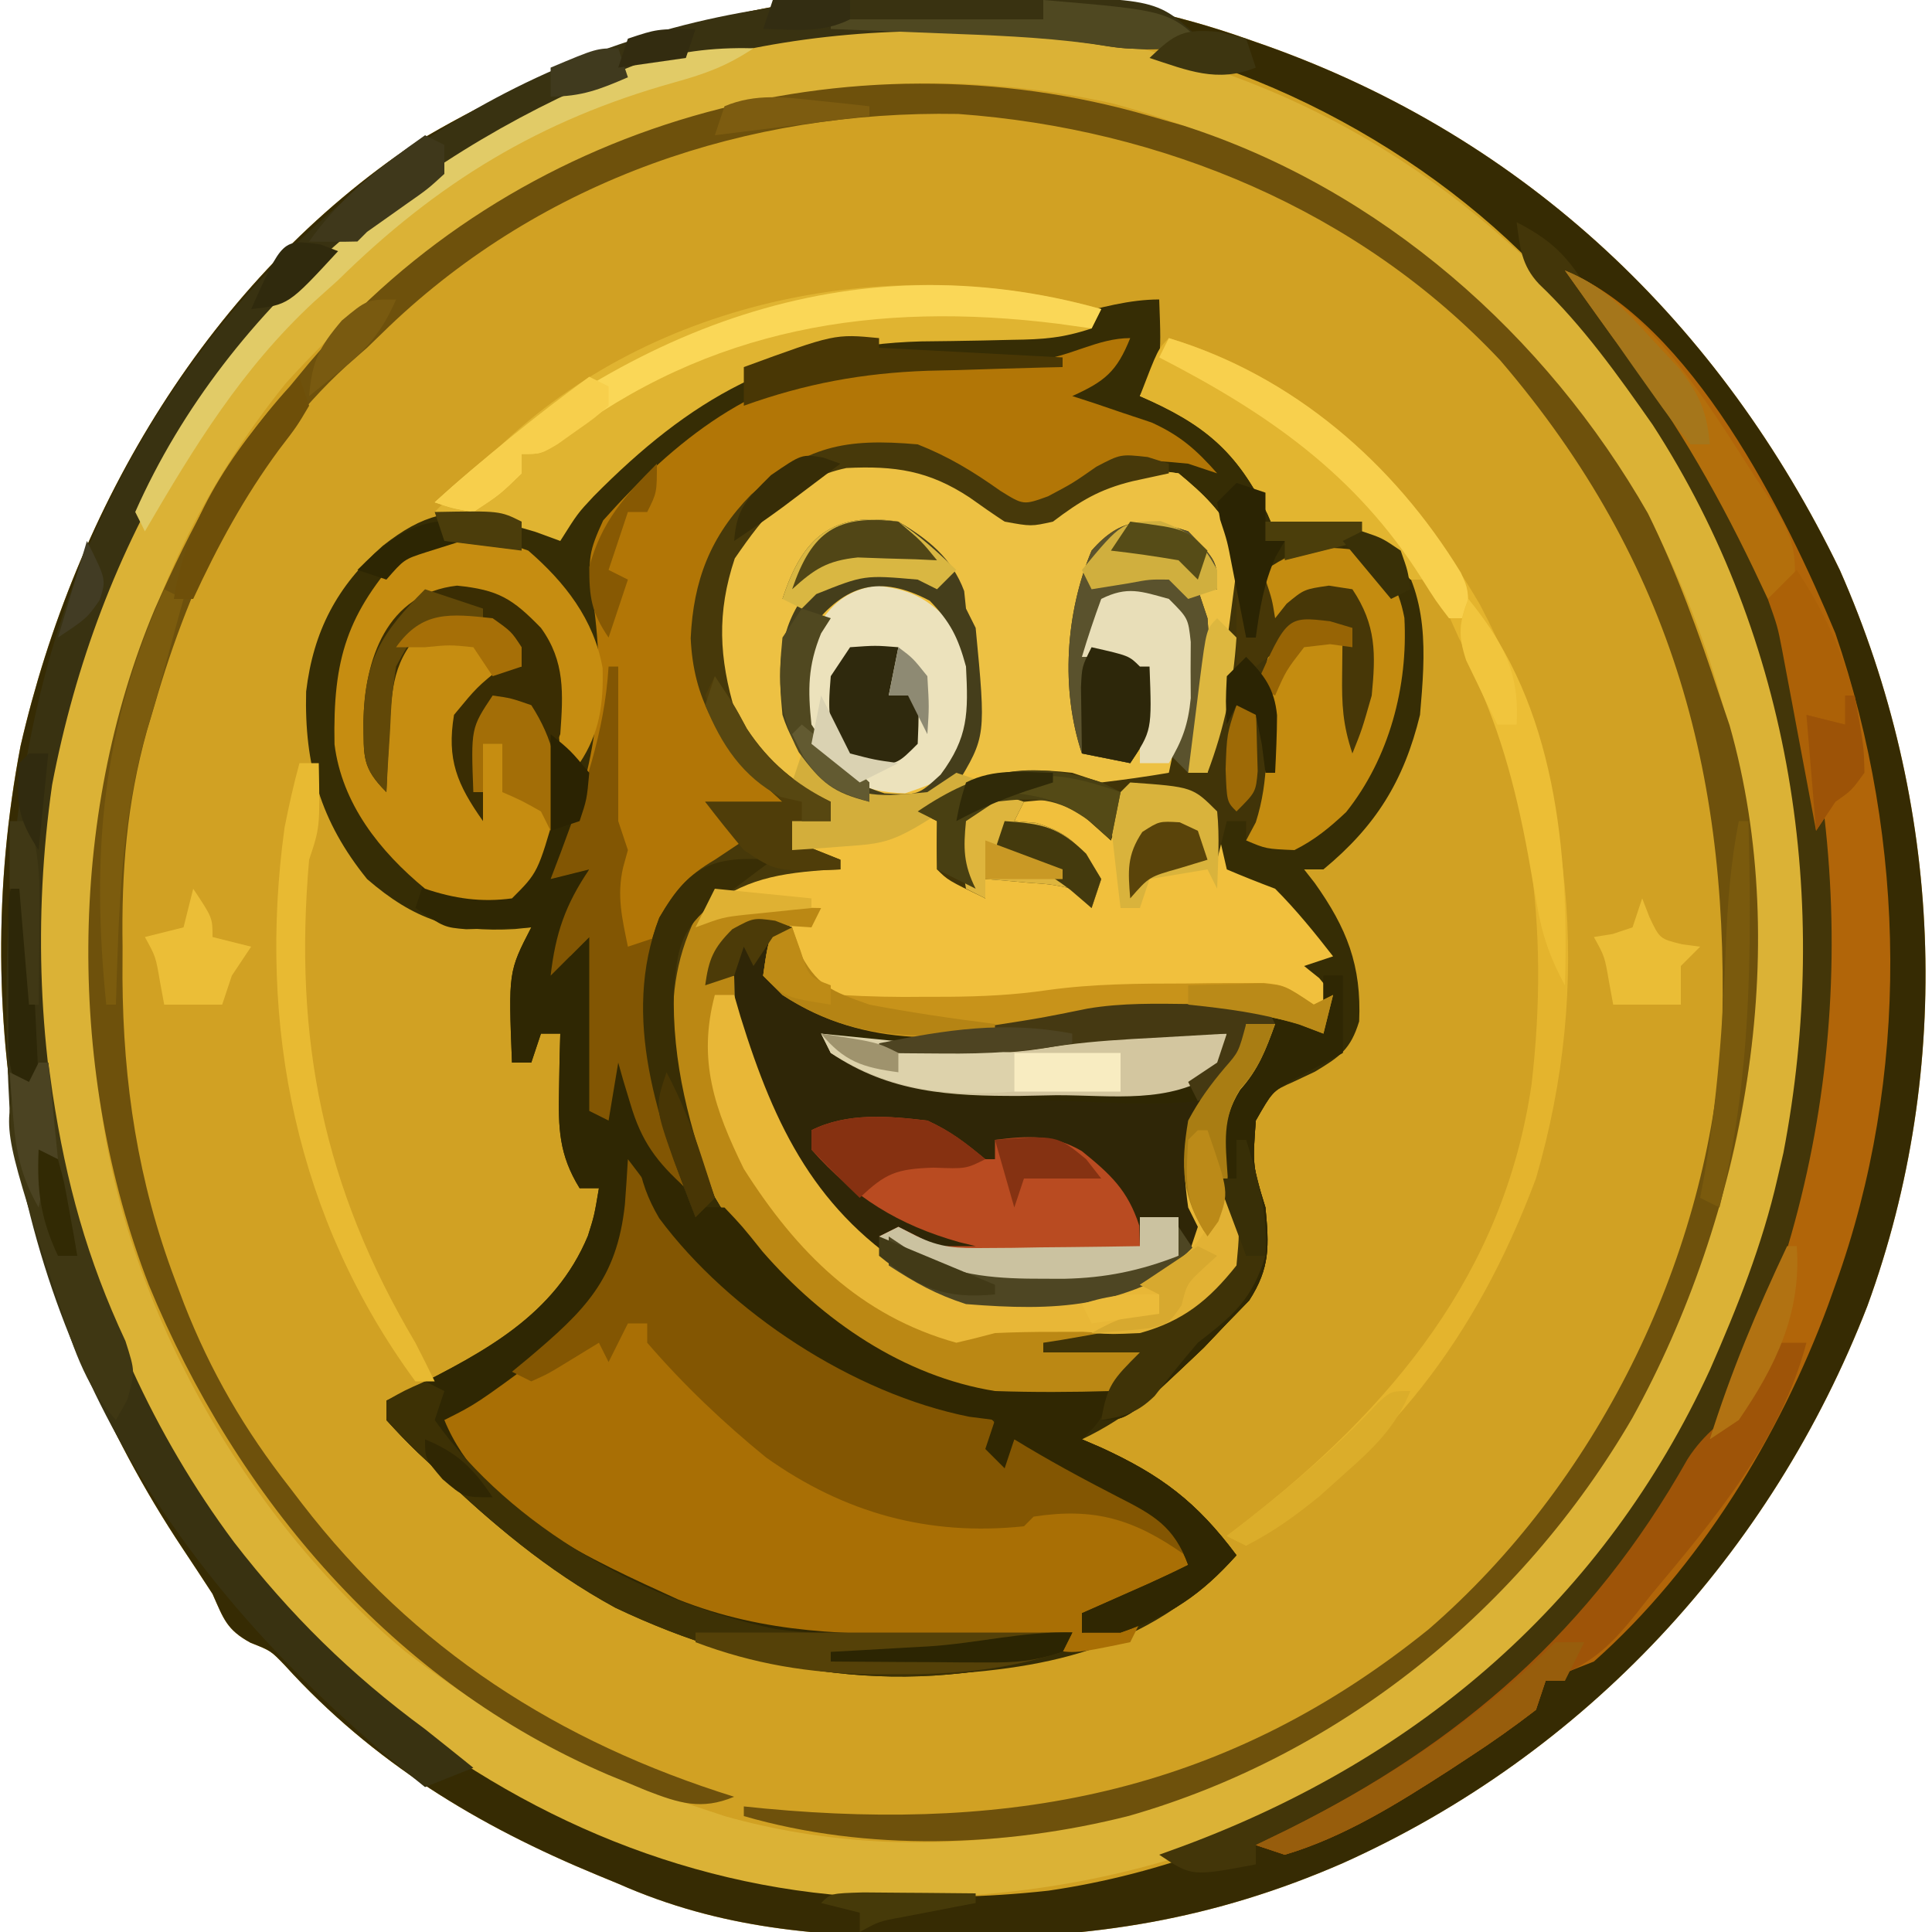 <?xml version="1.0" encoding="UTF-8"?>
<svg version="1.1" xmlns="http://www.w3.org/2000/svg" width="200" height="200">
<path d="M0 0 C0.706 0.247 1.412 0.493 2.14 0.748 C29.026 10.348 49.112 29.498 61.465 55.027 C72.078 79.06 73.332 106.467 64.312 131.188 C54.359 156.848 35.108 177.599 10 188.875 C-3.347 194.7 -15.955 196.736 -30.375 196.562 C-31.529 196.556 -31.529 196.556 -32.707 196.549 C-44.204 196.454 -54.363 195.707 -65 191 C-66.053 190.566 -66.053 190.566 -67.126 190.123 C-79.525 185.006 -90.39 178.446 -99.5 168.41 C-100.963 166.884 -100.963 166.884 -103.062 166.059 C-105.552 164.699 -105.852 163.575 -107 161 C-108.017 159.44 -109.036 157.881 -110.071 156.333 C-126.351 131.883 -132.416 102.26 -126.873 73.226 C-121.187 48.502 -107.307 24.947 -85.887 10.723 C-60.52 -4.415 -28.469 -10.074 0 0 Z " fill="#D1A123" transform="translate(129,4)"/>
<path d="M0 0 C0.25 6.625 0.25 6.625 -2 10 C-0.67 10.371 -0.67 10.371 0.688 10.75 C4.755 12.285 7.855 13.87 9.977 17.816 C10.713 19.519 11.363 21.258 12 23 C12.592 22.942 13.183 22.884 13.793 22.824 C18.302 22.567 20.305 22.464 24 25.312 C28.002 30.69 27.558 36.548 27 43 C25.326 49.857 22.42 54.522 17 59 C16.34 59 15.68 59 15 59 C15.361 59.461 15.722 59.923 16.094 60.398 C19.422 65.076 20.957 68.941 20.699 74.734 C19.799 77.652 18.709 78.375 16.125 79.938 C15.406 80.277 14.686 80.616 13.945 80.965 C11.673 81.977 11.673 81.977 10 85 C9.658 89.654 9.658 89.654 11 94 C11.375 97.97 11.499 100.224 9.312 103.625 C8.168 104.801 8.168 104.801 7 106 C6.216 106.825 5.433 107.65 4.625 108.5 C0.697 112.241 -3.051 115.669 -8 118 C-7.022 118.42 -7.022 118.42 -6.023 118.848 C0.216 121.71 3.898 124.494 8 130 C-1.402 139.955 -11.879 141.916 -25.026 142.458 C-43.651 142.784 -59.314 135.889 -72.863 123.082 C-73.568 122.395 -74.274 121.708 -75 121 C-75.857 120.201 -75.857 120.201 -76.73 119.387 C-77.868 118.306 -78.944 117.161 -80 116 C-80 115.34 -80 114.68 -80 114 C-79.143 113.588 -78.286 113.175 -77.402 112.75 C-69.85 108.935 -62.562 105.148 -59.141 96.938 C-58.479 94.844 -58.479 94.844 -58 92 C-58.66 92 -59.32 92 -60 92 C-62.143 88.523 -62.213 85.788 -62.125 81.75 C-62.107 80.672 -62.089 79.595 -62.07 78.484 C-62.047 77.665 -62.024 76.845 -62 76 C-62.66 76 -63.32 76 -64 76 C-64.33 76.99 -64.66 77.98 -65 79 C-65.66 79 -66.32 79 -67 79 C-67.369 69.59 -67.369 69.59 -65 65 C-65.557 65.058 -66.114 65.116 -66.688 65.176 C-73.094 65.555 -77.129 64.208 -82 60 C-86.832 54.024 -88.503 48.176 -88.309 40.59 C-87.563 34.332 -85.1 29.643 -80.375 25.5 C-76.121 22.156 -73.505 21.725 -68 22 C-64.562 23 -64.562 23 -62 24 C-61.587 23.504 -61.175 23.007 -60.75 22.496 C-53.211 13.628 -45.707 6.484 -34 4 C-32.216 3.889 -30.428 3.823 -28.641 3.789 C-27.607 3.761 -26.573 3.732 -25.508 3.703 C-23.352 3.651 -21.195 3.607 -19.039 3.57 C-12.466 3.375 -6.076 0 0 0 Z " fill="#362D05" transform="translate(120,31)"/>
<path d="M0 0 C0.706 0.247 1.412 0.493 2.14 0.748 C29.026 10.348 49.112 29.498 61.465 55.027 C72.078 79.06 73.332 106.467 64.312 131.188 C54.359 156.848 35.108 177.599 10 188.875 C-3.347 194.7 -15.955 196.736 -30.375 196.562 C-31.529 196.556 -31.529 196.556 -32.707 196.549 C-44.204 196.454 -54.363 195.707 -65 191 C-66.053 190.566 -66.053 190.566 -67.126 190.123 C-79.525 185.006 -90.39 178.446 -99.5 168.41 C-100.963 166.884 -100.963 166.884 -103.062 166.059 C-105.552 164.699 -105.852 163.575 -107 161 C-108.017 159.44 -109.036 157.881 -110.071 156.333 C-126.351 131.883 -132.416 102.26 -126.873 73.226 C-121.187 48.502 -107.307 24.947 -85.887 10.723 C-60.52 -4.415 -28.469 -10.074 0 0 Z M-101 28 C-121.148 51.213 -126.883 78.458 -124.826 108.55 C-122.469 132.679 -108.554 156.891 -90.125 172.375 C-69.282 187.974 -46.362 194.562 -20.475 191.723 C3.154 188.279 24.427 174.586 38.66 155.531 C46.65 144.31 52.928 131.477 56 118 C56.204 117.125 56.407 116.249 56.617 115.348 C61.6 89.375 57.534 62.198 43.066 39.961 C39.914 35.444 36.63 31.143 33 27 C32.336 26.241 31.672 25.481 30.988 24.699 C17.557 10.324 -3.2 -0.183 -22.927 -1.142 C-54.353 -2.051 -78.53 5.069 -101 28 Z " fill="#362B03" transform="translate(129,4)"/>
<path d="M0 0 C1.837 -0.018 1.837 -0.018 3.711 -0.037 C25.193 -0.072 45.192 7.851 61.25 22.188 C62.009 22.864 62.769 23.541 63.551 24.238 C80.568 40.315 91.781 64.042 92.453 87.523 C92.868 119.261 84.759 144.906 62.562 168.25 C44.315 185.997 21.871 193.923 -3.348 193.656 C-22.833 193.031 -40.694 185.479 -55.75 173.188 C-56.769 172.412 -56.769 172.412 -57.809 171.621 C-75.227 157.637 -87.837 133.2 -90.5 111.145 C-92.453 80.237 -87.432 53.387 -66.809 29.402 C-49.288 9.889 -25.915 0.013 0 0 Z M-65.191 36.895 C-82.692 58.657 -86.391 83.161 -84.5 110.27 C-82.127 131.898 -69.451 154.325 -52.75 168.188 C-43.463 175.345 -33.874 180.524 -22.75 184.188 C-21.219 184.696 -21.219 184.696 -19.656 185.215 C0.56 190.868 22.335 187.338 40.52 177.395 C63.372 164.228 77.343 143.256 84.305 118.195 C90.217 94.641 86.437 69.032 74.473 48.074 C61.717 27.963 43.636 14.195 20.504 7.914 C-12.01 0.654 -43.209 12.521 -65.191 36.895 Z " fill="#DBB236" transform="translate(94.75,2.812)"/>
<path d="M0 0 C2.216 1.154 4.134 2.479 6.156 3.941 C8.188 5.311 8.188 5.311 11.75 5 C14.958 4.225 14.958 4.225 17 2.438 C20.093 0.214 22.299 0.481 26 1 C28.63 3.173 30.473 4.947 32 8 C32.594 16.504 32.085 24.029 29 32 C28.34 32 27.68 32 27 32 C27.165 31.093 27.33 30.185 27.5 29.25 C28.289 23.862 28.08 18.431 28 13 C28.66 13 29.32 13 30 13 C28.917 10.443 28.917 10.443 27 8 C24.103 6.753 24.103 6.753 21 7 C18.343 8.867 17.223 10.143 16.402 13.297 C15.983 16.112 15.867 18.78 15.875 21.625 C15.872 22.566 15.87 23.507 15.867 24.477 C15.895 27.127 15.895 27.127 17 30 C18.32 30 19.64 30 21 30 C22.354 27.291 22.065 24.991 22 22 C21.01 22.495 21.01 22.495 20 23 C20 22.01 20 21.02 20 20 C18.68 20 17.36 20 16 20 C16.66 18.02 17.32 16.04 18 14 C20.812 13.312 20.812 13.312 24 13 C25.68 14.145 25.68 14.145 27 16 C27.363 18.523 27.363 18.523 27.312 21.375 C27.309 22.311 27.305 23.247 27.301 24.211 C26.977 27.212 26.458 29.353 25 32 C23.125 32.961 23.125 32.961 21 33.375 C20.299 33.527 19.598 33.679 18.875 33.836 C17 34 17 34 15 33 C10.273 32.433 6.993 32.352 2.938 35 C2.298 35.66 1.659 36.32 1 37 C2.269 41.824 2.269 41.824 6 45 C6 44.34 6 43.68 6 43 C7.458 42.946 8.916 42.907 10.375 42.875 C11.187 42.852 11.999 42.829 12.836 42.805 C15 43 15 43 17 45 C15.98 41.227 15.341 40.198 11.875 38.188 C10.452 37.6 10.452 37.6 9 37 C9.33 36.01 9.66 35.02 10 34 C15.75 34.75 15.75 34.75 18 37 C18.99 35.68 19.98 34.36 21 33 C27.75 33.75 27.75 33.75 30 36 C30.155 37.485 30.155 37.485 30.312 39 C30.539 39.99 30.766 40.98 31 42 C32.65 42.707 34.321 43.366 36 44 C38.184 46.19 40.102 48.561 42 51 C40.515 51.495 40.515 51.495 39 52 C39.773 52.619 39.773 52.619 40.562 53.25 C41.037 53.828 41.511 54.405 42 55 C41.688 57.188 41.688 57.188 41 59 C40.167 58.675 39.335 58.35 38.477 58.016 C30.443 55.669 21.055 56.461 12.875 58 C2.965 59.863 -6.321 60.675 -15 55 C-15.66 54.34 -16.32 53.68 -17 53 C-16.625 50.375 -16.625 50.375 -16 48 C-18.496 48.781 -18.496 48.781 -21 50 C-21.33 50.99 -21.66 51.98 -22 53 C-21.34 53 -20.68 53 -20 53 C-19.853 53.739 -19.706 54.477 -19.555 55.238 C-17.017 66.716 -12.872 76.152 -3 83 C3.679 87.226 11.309 86.763 19 86 C22.289 85.035 24.148 83.997 27 82 C27.495 80.515 27.495 80.515 28 79 C27.67 78.34 27.34 77.68 27 77 C26.291 72.028 26.392 68.242 29.438 64.125 C29.89 63.591 30.342 63.058 30.809 62.508 C32.225 60.89 32.225 60.89 33 58 C33.99 58 34.98 58 36 58 C35.043 60.649 34.269 62.7 32.375 64.812 C30.231 68.223 30.743 71.014 31 75 C31.33 75.66 31.66 76.32 32 77 C32.522 80.915 32.39 82.476 30 85.688 C26.401 88.462 23.31 89.612 19 91 C20.32 91 21.64 91 23 91 C22.043 93.611 21.344 94.792 18.938 96.25 C9.649 98.622 1.548 96.168 -6.641 91.492 C-16.991 84.666 -23.04 76.867 -26.586 65.047 C-27.097 62.522 -27.17 60.138 -27.188 57.562 C-27.202 56.636 -27.216 55.709 -27.23 54.754 C-26.884 50.617 -25.798 47.873 -23 44.812 C-18.869 42.317 -14.731 41.698 -10 41 C-11.65 40.34 -13.3 39.68 -15 39 C-14.67 38.34 -14.34 37.68 -14 37 C-12.68 37 -11.36 37 -10 37 C-10 36.34 -10 35.68 -10 35 C-10.722 34.773 -11.444 34.546 -12.188 34.312 C-16.572 32.266 -19.227 29.62 -21.312 25.25 C-22.592 19.201 -23.1 14.246 -19.875 8.75 C-14.392 1.135 -9.41 -1.756 0 0 Z " fill="#F1C03D" transform="translate(96,48)"/>
<path d="M0 0 C1.45 1.886 2.844 3.732 4.043 5.789 C10.632 16.358 24.149 22.292 35.621 25.867 C38 27 38 27 38.848 29.133 C38.898 29.749 38.948 30.365 39 31 C39.33 30.34 39.66 29.68 40 29 C43.531 29.654 45.981 31.079 49 33 C49.669 33.385 50.338 33.771 51.027 34.168 C51.74 34.587 52.453 35.006 53.188 35.438 C53.862 35.828 54.536 36.219 55.23 36.621 C57.266 38.208 58.022 39.638 59 42 C54.978 44.968 51.999 46.524 47 47 C47 47.66 47 48.32 47 49 C48.98 48.67 50.96 48.34 53 48 C52.505 48.99 52.505 48.99 52 50 C45.987 51.248 45.987 51.248 43.084 50.519 C40.625 49.907 38.497 49.937 35.965 50.008 C34.99 50.025 34.014 50.041 33.01 50.059 C30.989 50.102 28.968 50.154 26.947 50.215 C16.832 50.361 8 47.988 -1 43.438 C-1.674 43.101 -2.347 42.765 -3.041 42.418 C-9.668 38.937 -14.812 34.364 -20 29 C-18.706 25.118 -17.236 24.715 -13.75 22.688 C-7.893 19.094 -4.795 15.692 -1 10 C-0.544 7.491 -0.544 7.491 -0.375 4.812 C-0.3 3.911 -0.225 3.01 -0.148 2.082 C-0.099 1.395 -0.05 0.708 0 0 Z " fill="#A96F05" transform="translate(65,120)"/>
<path d="M0 0 C0.866 0.34 0.866 0.34 1.75 0.688 C0.76 1.183 0.76 1.183 -0.25 1.688 C-0.378 4.073 -0.378 4.073 0.75 6.688 C8.255 12.133 16.864 11.59 25.758 10.227 C27.682 9.865 29.607 9.503 31.531 9.141 C39.899 7.963 48.806 7.589 56.75 10.688 C56.75 9.037 56.75 7.388 56.75 5.688 C57.41 5.688 58.07 5.688 58.75 5.688 C58.75 8.328 58.75 10.967 58.75 13.688 C56.992 14.632 55.234 15.576 53.477 16.52 C51.445 17.735 51.445 17.735 49.75 20.688 C49.408 25.342 49.408 25.342 50.75 29.688 C51.125 33.658 51.249 35.911 49.062 39.312 C48.299 40.096 47.536 40.88 46.75 41.688 C45.966 42.513 45.182 43.337 44.375 44.188 C36.5 51.688 36.5 51.688 33.75 51.688 C34.374 48.069 34.921 47.517 37.75 44.688 C34.45 44.688 31.15 44.688 27.75 44.688 C27.75 44.358 27.75 44.028 27.75 43.688 C28.379 43.59 29.008 43.492 29.656 43.391 C35.687 42.337 40.448 40.772 45.75 37.688 C47.12 34.948 46.876 32.717 46.75 29.688 C46.255 28.698 46.255 28.698 45.75 27.688 C44.838 20.261 47.243 16.482 51.75 10.688 C50.76 10.688 49.77 10.688 48.75 10.688 C48.667 11.409 48.585 12.131 48.5 12.875 C47.75 15.688 47.75 15.688 45.688 17.938 C42.968 21.797 43.25 25.102 43.75 29.688 C44.056 31.027 44.381 32.364 44.75 33.688 C37.916 39.545 32.25 40.239 23.414 39.996 C18.609 39.591 15.591 38.53 11.75 35.688 C11.087 35.248 10.425 34.808 9.742 34.355 C2.64 29.022 -1.963 20.386 -3.906 11.781 C-4.188 9.312 -4.188 9.312 -4.25 5.688 C-5.24 6.018 -6.23 6.348 -7.25 6.688 C-6.875 3.968 -6.408 2.845 -4.438 0.875 C-2.25 -0.312 -2.25 -0.312 0 0 Z " fill="#2F2607" transform="translate(80.25,95.312)"/>
<path d="M0 0 C-1.392 3.479 -2.633 4.481 -6 6 C-4.879 6.364 -4.879 6.364 -3.734 6.734 C-2.75 7.07 -1.765 7.405 -0.75 7.75 C0.225 8.075 1.199 8.4 2.203 8.734 C5.178 10.081 6.855 11.569 9 14 C8.01 13.67 7.02 13.34 6 13 C0.945 12.495 -1.642 12.368 -5.625 15.625 C-7.34 17.008 -7.34 17.008 -9 18 C-13.175 17.345 -15.744 15.582 -19 13 C-24.598 11.134 -30.072 11.036 -35.375 13.688 C-40.118 17.865 -43.451 21.836 -44.293 28.223 C-44.677 34.947 -43.046 39.631 -39 45 C-36.395 47.508 -36.395 47.508 -34 49 C-36.97 49 -39.94 49 -43 49 C-41.35 50.32 -39.7 51.64 -38 53 C-38.543 53.208 -39.085 53.415 -39.645 53.629 C-43.549 55.31 -45.628 56.43 -48 60.062 C-51.027 69.321 -48.426 78.918 -46 88 C-49.038 85.263 -50.596 83.173 -51.75 79.25 C-51.992 78.451 -52.235 77.652 -52.484 76.828 C-52.655 76.225 -52.825 75.622 -53 75 C-53.33 76.98 -53.66 78.96 -54 81 C-54.66 80.67 -55.32 80.34 -56 80 C-56 74.06 -56 68.12 -56 62 C-57.32 63.32 -58.64 64.64 -60 66 C-59.49 61.611 -58.478 58.663 -56 55 C-57.98 55.495 -57.98 55.495 -60 56 C-59.639 55.117 -59.278 54.234 -58.906 53.324 C-55.231 43.819 -54.169 36.279 -55.75 26.188 C-56.142 22.891 -56.023 22.05 -54.562 18.875 C-47.224 10.642 -38.732 3.728 -27.36 2.78 C-23.332 2.608 -19.304 2.52 -15.273 2.434 C-13.788 2.389 -13.788 2.389 -12.273 2.344 C-11.381 2.325 -10.488 2.306 -9.568 2.287 C-6.17 1.907 -3.367 0 0 0 Z " fill="#B27606" transform="translate(117,35)"/>
<path d="M0 0 C1.149 0.329 2.297 0.657 3.48 0.996 C23.898 7.545 40.996 22.603 51.594 41.148 C54.596 47.236 56.873 53.562 59 60 C59.344 61.014 59.688 62.029 60.043 63.074 C66.7 86.482 61.556 113.804 49.976 134.796 C38.527 154.467 19.874 169.673 -2.115 175.975 C-14.984 179.235 -29.213 179.696 -42 176 C-42 175.67 -42 175.34 -42 175 C-41.285 175.072 -40.569 175.144 -39.832 175.219 C-13.701 177.653 8.181 173.394 28.906 156.652 C46.178 141.682 57.498 118.896 59.223 96.045 C60.246 68.929 54.33 46.337 36.312 25.312 C21.708 9.766 1.271 1.321 -19.809 -0.203 C-41.647 -0.593 -62.763 6.596 -78.699 21.77 C-79.458 22.506 -80.218 23.242 -81 24 C-81.687 24.602 -82.374 25.204 -83.082 25.824 C-93.23 35.051 -99.251 48.015 -103 61 C-103.389 62.306 -103.389 62.306 -103.787 63.639 C-105.888 71.2 -106.429 78.177 -106.312 86 C-106.316 87.085 -106.319 88.171 -106.322 89.289 C-106.251 100.163 -104.721 110.314 -100.875 120.5 C-100.568 121.317 -100.261 122.134 -99.944 122.975 C-97.184 130.02 -93.674 136.034 -89 142 C-88.593 142.533 -88.185 143.066 -87.766 143.616 C-76.116 158.753 -61.195 168.325 -43 174 C-46.405 175.422 -48.72 174.657 -52.075 173.362 C-52.711 173.098 -53.346 172.834 -54 172.562 C-54.663 172.29 -55.326 172.018 -56.009 171.738 C-78.272 162.213 -94.516 143.116 -103.589 121.03 C-112.037 99.221 -112.055 72.647 -102.977 51.051 C-99.248 42.623 -95.249 34.848 -89 28 C-88.336 27.197 -87.672 26.394 -86.988 25.566 C-65.843 0.625 -31.272 -9.077 0 0 Z " fill="#6E510C" transform="translate(119,12)"/>
<path d="M0 0 C4.278 0.435 5.725 1.328 8.688 4.375 C11.034 8.23 11.085 11.815 11.344 16.23 C11.514 17.292 11.514 17.292 11.688 18.375 C12.348 18.705 13.008 19.035 13.688 19.375 C13.078 22.933 12.109 26.058 10.688 29.375 C11.678 29.375 12.668 29.375 13.688 29.375 C13.357 30.117 13.027 30.86 12.688 31.625 C11.46 34.514 11.46 34.514 11.688 38.375 C12.678 37.385 13.668 36.395 14.688 35.375 C14.688 41.645 14.688 47.915 14.688 54.375 C15.018 52.065 15.348 49.755 15.688 47.375 C17.879 49.567 18.219 50.709 19.062 53.625 C20.404 57.819 21.888 60.963 24.688 64.375 C25.677 64.375 26.668 64.375 27.688 64.375 C29.527 66.316 29.527 66.316 31.625 68.938 C37.825 76.068 46.198 81.85 55.688 83.375 C59.694 83.512 63.681 83.493 67.688 83.375 C66.688 86.375 66.688 86.375 64.688 88.375 C65.666 88.795 65.666 88.795 66.664 89.223 C72.903 92.085 76.585 94.869 80.688 100.375 C77.052 104.451 73.856 106.589 68.688 108.375 C67.368 108.375 66.047 108.375 64.688 108.375 C64.688 107.715 64.688 107.055 64.688 106.375 C65.627 105.959 65.627 105.959 66.586 105.535 C67.403 105.173 68.22 104.811 69.062 104.438 C69.875 104.078 70.687 103.718 71.523 103.348 C72.924 102.718 74.314 102.062 75.688 101.375 C74.206 97.363 72.116 96.211 68.375 94.312 C64.733 92.439 61.179 90.518 57.688 88.375 C57.193 89.86 57.193 89.86 56.688 91.375 C56.028 90.715 55.367 90.055 54.688 89.375 C55.182 87.89 55.182 87.89 55.688 86.375 C54.815 86.264 53.942 86.153 53.043 86.039 C40.98 83.652 28.05 75.19 20.93 65.293 C19.688 63.375 19.688 63.375 18.688 61.375 C18.646 62.53 18.605 63.685 18.562 64.875 C17.677 71.492 13.985 75.514 8.914 79.621 C1.969 84.734 1.969 84.734 -1.312 86.375 C2.599 95.948 14.062 100.904 22.914 104.965 C31.961 108.539 40.593 108.628 50.25 108.5 C52.192 108.486 52.192 108.486 54.174 108.473 C57.345 108.449 60.516 108.416 63.688 108.375 C63.358 109.035 63.028 109.695 62.688 110.375 C46.974 115.303 30.996 112.755 16.379 105.801 C9.276 101.919 3.465 97.005 -2.312 91.375 C-3.169 90.576 -3.169 90.576 -4.043 89.762 C-5.181 88.681 -6.257 87.536 -7.312 86.375 C-7.312 85.715 -7.312 85.055 -7.312 84.375 C-6.455 83.963 -5.598 83.55 -4.715 83.125 C2.838 79.31 10.126 75.523 13.547 67.312 C14.208 65.219 14.208 65.219 14.688 62.375 C14.027 62.375 13.367 62.375 12.688 62.375 C10.544 58.898 10.475 56.163 10.562 52.125 C10.581 51.047 10.599 49.97 10.617 48.859 C10.64 48.04 10.664 47.22 10.688 46.375 C10.027 46.375 9.367 46.375 8.688 46.375 C8.357 47.365 8.027 48.355 7.688 49.375 C7.027 49.375 6.367 49.375 5.688 49.375 C5.318 39.965 5.318 39.965 7.688 35.375 C7.073 35.398 6.458 35.421 5.824 35.445 C5.016 35.463 4.208 35.481 3.375 35.5 C2.574 35.523 1.774 35.546 0.949 35.57 C-1.312 35.375 -1.312 35.375 -4.312 33.375 C-3.982 32.385 -3.652 31.395 -3.312 30.375 C-0.343 30.705 2.627 31.035 5.688 31.375 C9.022 25.196 10.264 21.826 8.266 15.027 C7.979 14.209 7.979 14.209 7.688 13.375 C6.367 13.045 5.048 12.715 3.688 12.375 C2.206 15.339 2.63 18.099 2.688 21.375 C2.688 22.365 2.688 23.355 2.688 24.375 C0.014 20.587 -1.086 18.017 -0.312 13.375 C2.062 10.5 2.062 10.5 4.688 8.375 C5.348 8.375 6.008 8.375 6.688 8.375 C5.67 6.236 5.67 6.236 3.688 4.375 C0.188 3.708 0.188 3.708 -3.312 4.375 C-6.654 7.584 -6.775 10.633 -7 15.125 C-7.066 16.295 -7.131 17.466 -7.199 18.672 C-7.237 19.564 -7.274 20.456 -7.312 21.375 C-9.877 18.811 -9.639 17.687 -9.688 14.125 C-9.585 7.621 -7.296 0.826 0 0 Z " fill="#2F2703" transform="translate(47.312,60.625)"/>
<path d="M0 0 C2.164 -0.002 4.327 -0.02 6.49 -0.039 C25.918 -0.122 25.918 -0.122 30.261 3.759 C30.67 4.23 31.079 4.7 31.5 5.185 C30.146 5.213 28.792 5.232 27.438 5.248 C26.684 5.259 25.93 5.271 25.153 5.283 C22.5 5.185 22.5 5.185 19.531 4.701 C-5.733 0.889 -28.782 5.451 -49.875 19.623 C-70.472 34.941 -83.297 56.31 -88.107 81.43 C-92.021 108.904 -85.96 137.418 -69.285 159.817 C-63.463 167.353 -57.193 173.527 -49.5 179.185 C-47.828 180.513 -46.16 181.844 -44.5 183.185 C-46.975 184.175 -46.975 184.175 -49.5 185.185 C-72.442 166.998 -88.251 144.95 -92.5 115.185 C-94.285 83.424 -89.252 54.769 -67.5 30.185 C-49.622 10.664 -26.449 -0.003 0 0 Z " fill="#393211" transform="translate(93.5,-0.185)"/>
<path d="M0 0 C2.216 1.154 4.134 2.479 6.156 3.941 C8.188 5.311 8.188 5.311 11.75 5 C14.958 4.225 14.958 4.225 17 2.438 C20.093 0.214 22.299 0.481 26 1 C28.63 3.173 30.473 4.947 32 8 C32.594 16.504 32.085 24.029 29 32 C28.34 32 27.68 32 27 32 C27.165 31.093 27.33 30.185 27.5 29.25 C28.289 23.862 28.08 18.431 28 13 C28.66 13 29.32 13 30 13 C28.917 10.443 28.917 10.443 27 8 C24.103 6.753 24.103 6.753 21 7 C18.343 8.867 17.223 10.143 16.402 13.297 C15.983 16.112 15.867 18.78 15.875 21.625 C15.872 22.566 15.87 23.507 15.867 24.477 C15.895 27.127 15.895 27.127 17 30 C18.32 30 19.64 30 21 30 C22.354 27.291 22.065 24.991 22 22 C21.01 22.495 21.01 22.495 20 23 C20 22.01 20 21.02 20 20 C18.68 20 17.36 20 16 20 C16.66 18.02 17.32 16.04 18 14 C20.812 13.312 20.812 13.312 24 13 C25.68 14.145 25.68 14.145 27 16 C27.363 18.523 27.363 18.523 27.312 21.375 C27.309 22.311 27.305 23.247 27.301 24.211 C26.977 27.212 26.458 29.353 25 32 C23.125 32.961 23.125 32.961 21 33.375 C20.299 33.527 19.598 33.679 18.875 33.836 C17 34 17 34 15 33 C13.129 32.772 11.253 32.59 9.375 32.438 C8.372 32.354 7.369 32.27 6.336 32.184 C5.565 32.123 4.794 32.062 4 32 C4.023 30.975 4.046 29.95 4.07 28.895 C4.089 27.534 4.107 26.173 4.125 24.812 C4.142 24.139 4.159 23.465 4.176 22.771 C4.232 17.036 3.318 13.647 -0.25 9.188 C-2.826 6.802 -2.826 6.802 -6 6.375 C-9.963 7.201 -11.445 8.934 -14 12 C-14.33 12.66 -14.66 13.32 -15 14 C-14.34 14 -13.68 14 -13 14 C-13.165 14.495 -13.33 14.99 -13.5 15.5 C-14.675 21.373 -13.973 27.16 -13 33 C-17.118 31.154 -19.304 29.539 -21.188 25.375 C-22.648 19.309 -23.124 14.287 -19.875 8.75 C-14.392 1.135 -9.41 -1.756 0 0 Z " fill="#EDC143" transform="translate(96,48)"/>
<path d="M0 0 C3 3.1 3 3.1 3 6 C2.34 6 1.68 6 1 6 C1.33 6.99 1.66 7.98 2 9 C2.477 14.722 1.844 19.584 0 25 C0.66 25 1.32 25 2 25 C2.797 20.388 3.456 15.765 4.062 11.125 C4.153 10.437 4.244 9.748 4.338 9.039 C4.56 7.359 4.78 5.68 5 4 C5.99 4 6.98 4 8 4 C8.99 3.34 9.98 2.68 11 2 C14.438 1.562 14.438 1.562 18 2 C20.614 4.078 21.737 5.645 22.379 8.949 C22.774 16.05 20.813 23.473 16.352 29.066 C14.627 30.689 13.113 31.934 11 33 C8.062 32.875 8.062 32.875 6 32 C6 31.34 6 30.68 6 30 C5.34 30 4.68 30 4 30 C3.67 31.32 3.34 32.64 3 34 C2.34 32.02 1.68 30.04 1 28 C-1.31 27.67 -3.62 27.34 -6 27 C-6.99 29.475 -6.99 29.475 -8 32 C-8.742 31.34 -9.485 30.68 -10.25 30 C-12.972 27.608 -12.972 27.608 -17 28 C-17.33 28.66 -17.66 29.32 -18 30 C-16.886 30.093 -16.886 30.093 -15.75 30.188 C-12.125 31.258 -10.963 32.829 -9 36 C-9.33 36.99 -9.66 37.98 -10 39 C-10.66 38.34 -11.32 37.68 -12 37 C-14.203 36.54 -14.203 36.54 -16.625 36.375 C-17.442 36.3 -18.26 36.225 -19.102 36.148 C-19.728 36.099 -20.355 36.05 -21 36 C-21 36.66 -21 37.32 -21 38 C-24.875 36.125 -24.875 36.125 -26 35 C-26.041 33.334 -26.043 31.666 -26 30 C-26.66 29.67 -27.32 29.34 -28 29 C-22.551 25.29 -18.578 24.222 -12 25 C-11.01 25.33 -10.02 25.66 -9 26 C-6.659 25.722 -4.324 25.395 -2 25 C-1.178 21.391 -0.838 18.013 -0.812 14.312 C-0.798 13.36 -0.784 12.407 -0.77 11.426 C-0.757 8.818 -0.757 8.818 -3 7 C-6.083 6.833 -6.083 6.833 -9 7 C-9.33 8.65 -9.66 10.3 -10 12 C-9.041 12.217 -9.041 12.217 -8.062 12.438 C-6 13 -6 13 -5 14 C-4.67 14 -4.34 14 -4 14 C-3.75 20.625 -3.75 20.625 -6 24 C-7.65 23.67 -9.3 23.34 -11 23 C-13.22 16.34 -12.689 8.454 -10 2 C-6.88 -1.566 -4.387 -1.4 0 0 Z " fill="#413408" transform="translate(123,55)"/>
<path d="M0 0 C13.157 5.514 22.782 25.074 28 37.562 C35.391 59.199 35.761 83.479 28 105 C27.748 105.704 27.497 106.409 27.237 107.135 C22.247 120.629 13.852 134.383 3 144 C2.12 144.345 1.239 144.691 0.332 145.047 C-0.438 145.361 -1.207 145.676 -2 146 C-2.33 146.99 -2.66 147.98 -3 149 C-5.261 150.741 -7.49 152.323 -9.875 153.875 C-10.549 154.318 -11.223 154.76 -11.917 155.216 C-17.284 158.674 -22.841 162.172 -29 164 C-29.99 163.67 -30.98 163.34 -32 163 C-30.924 162.478 -29.847 161.956 -28.738 161.418 C-7.57 150.869 6.324 136.064 17 115 C17.505 114.015 18.011 113.03 18.531 112.016 C29.143 89.109 29.465 58.721 21.318 35.017 C19.827 31.186 17.971 27.601 16 24 C15.549 23.073 15.098 22.146 14.633 21.191 C11.247 14.448 6.909 8.982 1.977 3.336 C0 1 0 1 0 0 Z " fill="#B16509" transform="translate(162,28)"/>
<path d="M0 0 C1.45 1.886 2.844 3.732 4.043 5.789 C10.632 16.358 24.149 22.292 35.621 25.867 C38 27 38 27 38.848 29.133 C38.898 29.749 38.948 30.365 39 31 C39.33 30.34 39.66 29.68 40 29 C43.531 29.654 45.981 31.079 49 33 C49.669 33.385 50.338 33.771 51.027 34.168 C52.097 34.796 52.097 34.796 53.188 35.438 C53.862 35.828 54.536 36.219 55.23 36.621 C57.266 38.208 58.022 39.638 59 42 C58.527 41.639 58.054 41.278 57.566 40.906 C52.386 37.271 48.325 36.031 42 37 C41.67 37.33 41.34 37.66 41 38 C31.097 39.04 22.397 36.625 14.316 30.887 C9.887 27.279 5.729 23.329 2 19 C2 18.34 2 17.68 2 17 C1.34 17 0.68 17 0 17 C-0.66 18.32 -1.32 19.64 -2 21 C-2.33 20.34 -2.66 19.68 -3 19 C-4.671 20.021 -4.671 20.021 -6.375 21.062 C-8.273 22.223 -8.273 22.223 -10 23 C-10.66 22.67 -11.32 22.34 -12 22 C-11.457 21.553 -10.915 21.105 -10.355 20.645 C-4.52 15.714 -1.146 12.493 -0.312 4.688 C-0.196 3.126 -0.088 1.563 0 0 Z " fill="#835602" transform="translate(65,120)"/>
<path d="M0 0 C3.794 3.281 6.803 7.123 7.695 12.16 C7.792 15.873 7.387 18.889 5.312 22 C4.652 22 3.993 22 3.312 22 C3.287 21.348 3.261 20.695 3.234 20.023 C2.852 14.134 2.152 10.538 -1.688 6 C-4.816 4.436 -7.244 4.644 -10.688 5 C-13.613 7.925 -15.628 10.416 -15.785 14.602 C-15.774 15.599 -15.762 16.597 -15.75 17.625 C-15.741 18.628 -15.732 19.631 -15.723 20.664 C-15.711 21.435 -15.699 22.206 -15.688 23 C-15.662 22.264 -15.636 21.528 -15.609 20.77 C-15.35 16.31 -15.11 12.828 -13.062 8.812 C-10.688 7 -10.688 7 -7.125 6.5 C-3.688 7 -3.688 7 -1.75 8.375 C-0.688 10 -0.688 10 -0.688 12 C-2.343 13.019 -4.01 14.018 -5.688 15 C-6.948 17.521 -6.606 18.854 -6.25 21.625 C-6.148 22.442 -6.046 23.26 -5.941 24.102 C-5.858 24.728 -5.774 25.355 -5.688 26 C-5.688 24.541 -5.759 23.083 -5.812 21.625 C-5.688 18 -5.688 18 -3.688 15 C-1.809 15.285 -1.809 15.285 0.312 16 C2.503 19.887 3.583 22.244 2.898 26.684 C0.991 33.322 0.991 33.322 -1.688 36 C-4.873 36.428 -7.652 36.027 -10.688 35 C-15.399 31.112 -19.286 26.197 -20.059 20.047 C-20.238 11.163 -18.764 6.499 -12.875 0 C-8.539 -1.982 -4.336 -1.613 0 0 Z " fill="#C68D11" transform="translate(54.688,57)"/>
<path d="M0 0 C14.531 4.404 24.701 14.765 32.211 27.602 C41.993 46.183 43.881 66.837 38 87 C31.751 103.664 22.702 115.268 8 125 C7.34 124.67 6.68 124.34 6 124 C6.909 123.308 6.909 123.308 7.836 122.602 C23.031 110.773 34.683 96.886 37.547 77.25 C39.434 61.028 37.576 45.643 30 31 C29.557 30.01 29.557 30.01 29.105 29 C26.956 25.112 23.761 22.31 20 20 C16.898 19.449 14.109 19.547 11 20 C10.615 19.112 10.615 19.112 10.223 18.207 C7.058 11.676 3.615 8.868 -3 6 C-1.125 1.125 -1.125 1.125 0 0 Z " fill="#E4B42D" transform="translate(121,35)"/>
<path d="M0 0 C4.166 2.139 5.656 4.034 8 8 C9.548 9.949 11.112 11.886 12.688 13.812 C20.044 23.112 26.253 34.407 29 46 C29.276 47.136 29.552 48.271 29.836 49.441 C36.126 78.063 31.72 106.678 16.75 131.75 C6.172 147.318 -7.249 160.941 -25 168 C-25.66 168 -26.32 168 -27 168 C-27 168.66 -27 169.32 -27 170 C-33.625 171.25 -33.625 171.25 -37 169 C-36.166 168.697 -35.332 168.394 -34.473 168.082 C-10.011 158.975 9.065 142.605 20.031 118.754 C22.846 112.334 25.44 105.846 27 99 C27.204 98.125 27.407 97.249 27.617 96.348 C32.602 70.365 28.516 43.246 14.09 20.984 C10.518 15.883 6.839 10.701 2.312 6.395 C0.484 4.451 0.35 2.591 0 0 Z " fill="#433609" transform="translate(157,23)"/>
<path d="M0 0 C0.66 0 1.32 0 2 0 C2 2.64 2 5.28 2 8 C0.242 8.944 -1.516 9.888 -3.273 10.832 C-5.305 12.048 -5.305 12.048 -7 15 C-7.342 19.654 -7.342 19.654 -6 24 C-5.625 27.97 -5.501 30.224 -7.688 33.625 C-8.451 34.409 -9.214 35.193 -10 36 C-10.784 36.825 -11.568 37.65 -12.375 38.5 C-20.25 46 -20.25 46 -23 46 C-22.376 42.381 -21.829 41.829 -19 39 C-22.3 39 -25.6 39 -29 39 C-29 38.67 -29 38.34 -29 38 C-28.371 37.902 -27.742 37.804 -27.094 37.703 C-21.063 36.65 -16.302 35.085 -11 32 C-9.63 29.261 -9.874 27.029 -10 24 C-10.495 23.01 -10.495 23.01 -11 22 C-11.912 14.573 -9.507 10.795 -5 5 C-5.99 5 -6.98 5 -8 5 C-8.082 5.763 -8.165 6.526 -8.25 7.312 C-9.185 10.664 -10.009 11.291 -13 13 C-17.72 13.496 -22.451 13.136 -27.188 12.938 C-28.477 12.91 -29.767 12.882 -31.096 12.854 C-38.302 12.592 -44.865 12.118 -51 8 C-51.33 7.34 -51.66 6.68 -52 6 C-50.637 6.052 -50.637 6.052 -49.246 6.105 C-42.399 6.253 -36.287 6.027 -29.562 4.5 C-19.851 2.343 -9.449 1.346 0 5 C0 3.35 0 1.7 0 0 Z " fill="#2F2703" transform="translate(137,101)"/>
<path d="M0 0 C-0.33 0.66 -0.66 1.32 -1 2 C-3.987 2.996 -6.035 3.138 -9.156 3.176 C-10.692 3.212 -10.692 3.212 -12.258 3.248 C-14.388 3.29 -16.518 3.322 -18.648 3.342 C-33.108 3.729 -42.616 9.332 -52.555 19.387 C-54.201 21.147 -54.201 21.147 -56 24 C-56.846 23.691 -57.691 23.381 -58.562 23.062 C-62.05 21.985 -65.382 21.434 -69 21 C-67.357 19.305 -65.688 17.65 -64 16 C-63.488 15.469 -62.976 14.938 -62.449 14.391 C-46.305 -1.216 -21.303 -5.995 0 0 Z " fill="#E0B431" transform="translate(114,32)"/>
<path d="M0 0 C0.66 0 1.32 0 2 0 C2.219 0.75 2.438 1.5 2.664 2.273 C6.213 13.729 10.506 22.576 21 29 C27.694 32.358 36.615 32.277 43.723 30.207 C46.124 29.143 46.124 29.143 49 27 C49.495 25.515 49.495 25.515 50 24 C49.505 23.01 49.505 23.01 49 22 C48.291 17.028 48.392 13.242 51.438 9.125 C52.116 8.324 52.116 8.324 52.809 7.508 C54.225 5.89 54.225 5.89 55 3 C55.99 3 56.98 3 58 3 C57.043 5.649 56.269 7.7 54.375 9.812 C52.231 13.223 52.743 16.014 53 20 C53.495 20.99 53.495 20.99 54 22 C54.375 24.812 54.375 24.812 54 28 C50.218 32.754 46.643 34.672 40.668 35.414 C38.945 35.518 38.945 35.518 37.188 35.625 C36.026 35.7 34.865 35.775 33.668 35.852 C32.788 35.901 31.907 35.95 31 36 C31 36.33 31 36.66 31 37 C20.989 36.537 14.7 33.435 7.82 26.137 C3.01 20.491 -0.464 14.315 -2 7 C-1.757 4.145 -1.264 2.527 0 0 Z " fill="#E8B737" transform="translate(74,103)"/>
<path d="M0 0 C2.379 1.088 3.955 2.322 6 4 C6.33 4 6.66 4 7 4 C7 3.34 7 2.68 7 2 C10.386 1.585 12.975 1.402 15.988 3.16 C18.96 5.566 20.736 7.191 21.938 10.875 C21.958 11.576 21.979 12.277 22 13 C22 12.01 22 11.02 22 10 C23.32 10 24.64 10 26 10 C26 11.32 26 12.64 26 14 C21.372 16.706 17.477 17.545 12.188 17.5 C11.486 17.499 10.785 17.499 10.062 17.498 C4.009 17.325 -0.264 15.683 -5 12 C-4.34 11.67 -3.68 11.34 -3 11 C-1.667 11.667 -0.333 12.333 1 13 C2.32 13 3.64 13 5 13 C4.443 12.865 3.886 12.729 3.312 12.59 C-3.011 10.806 -7.621 7.952 -12 3 C-12 2.34 -12 1.68 -12 1 C-8.3 -0.85 -4.038 -0.476 0 0 Z " fill="#B94B21" transform="translate(96,116)"/>
<path d="M0 0 C0.892 0.009 1.784 0.018 2.703 0.027 C3.379 0.039 4.054 0.051 4.75 0.062 C4.42 0.723 4.09 1.383 3.75 2.062 C2.389 1.97 2.389 1.97 1 1.875 C-2.542 2.079 -3.777 2.589 -6.25 5.062 C-6.25 5.723 -6.25 6.383 -6.25 7.062 C-5.59 7.062 -4.93 7.062 -4.25 7.062 C-4.25 7.723 -4.25 8.383 -4.25 9.062 C-4.91 9.062 -5.57 9.062 -6.25 9.062 C-8.052 15.82 -6.286 20.878 -3.25 27.062 C2.218 35.69 8.798 42.289 18.75 45.062 C20.09 44.756 21.423 44.419 22.75 44.062 C24.748 43.97 26.75 43.932 28.75 43.938 C29.781 43.935 30.812 43.932 31.875 43.93 C34.347 44.044 36.394 44.349 38.75 45.062 C37.793 47.674 37.094 48.854 34.688 50.312 C25.399 52.684 17.298 50.231 9.109 45.555 C-1.241 38.728 -7.29 30.93 -10.836 19.109 C-11.347 16.585 -11.42 14.2 -11.438 11.625 C-11.452 10.698 -11.466 9.771 -11.48 8.816 C-11.228 5.797 -10.73 3.71 -9.25 1.062 C-6.294 -0.268 -3.206 -0.042 0 0 Z " fill="#BB8814" transform="translate(80.25,93.938)"/>
<path d="M0 0 C0.99 0 1.98 0 3 0 C4 1.667 5 3.333 6 5 C6.99 5 7.98 5 9 5 C10.84 6.941 10.84 6.941 12.938 9.562 C19.138 16.693 27.51 22.475 37 24 C41.007 24.137 44.993 24.118 49 24 C48 27 48 27 46 29 C46.652 29.28 47.305 29.559 47.977 29.848 C54.216 32.71 57.898 35.494 62 41 C58.365 45.076 55.169 47.214 50 49 C48.68 49 47.36 49 46 49 C46 48.34 46 47.68 46 47 C46.626 46.723 47.253 46.446 47.898 46.16 C49.124 45.617 49.124 45.617 50.375 45.062 C51.187 44.703 51.999 44.343 52.836 43.973 C54.237 43.343 55.626 42.687 57 42 C55.518 37.988 53.429 36.836 49.688 34.938 C46.045 33.064 42.491 31.143 39 29 C38.505 30.485 38.505 30.485 38 32 C37.34 31.34 36.68 30.68 36 30 C36.495 28.515 36.495 28.515 37 27 C36.127 26.889 35.255 26.778 34.355 26.664 C22.358 24.29 9.47 15.848 2.242 6.113 C1.028 4.047 0.434 2.344 0 0 Z " fill="#302702" transform="translate(66,120)"/>
<path d="M0 0 C2.614 2.078 3.737 3.645 4.379 6.949 C4.774 14.05 2.813 21.473 -1.648 27.066 C-3.373 28.689 -4.887 29.934 -7 31 C-9.938 30.875 -9.938 30.875 -12 30 C-11.67 29.381 -11.34 28.762 -11 28.125 C-9.592 23.724 -9.866 19.58 -10 15 C-10 11 -10 11 -8.312 8.688 C-7.549 8.131 -6.786 7.574 -6 7 C-4.35 7.33 -2.7 7.66 -1 8 C-1 11.63 -1 15.26 -1 19 C0.123 14.509 1.156 9.312 -1 5 C-4.146 4.738 -5.618 4.752 -8.312 6.5 C-8.869 6.995 -9.426 7.49 -10 8 C-10.188 5.125 -10.188 5.125 -10 2 C-6.267 -0.488 -4.416 -0.542 0 0 Z " fill="#C48C10" transform="translate(141,57)"/>
<path d="M0 0 C3.253 1.289 5.717 2.8 8.562 4.812 C10.948 6.298 10.948 6.298 13.5 5.375 C16.046 4.024 16.046 4.024 18.5 2.312 C21 1 21 1 23.812 1.312 C24.534 1.539 25.256 1.766 26 2 C26 2.33 26 2.66 26 3 C24.762 3.268 23.525 3.536 22.25 3.812 C18.813 4.652 16.817 5.863 14 8 C11.75 8.5 11.75 8.5 9 8 C7.774 7.194 6.567 6.356 5.375 5.5 C1.146 2.71 -2.355 2.205 -7.379 2.449 C-12.985 3.627 -15.813 7.276 -18.938 11.812 C-20.811 17.433 -20.569 22.102 -18.875 27.75 C-16.392 32.054 -13.503 34.748 -9 37 C-9 37.66 -9 38.32 -9 39 C-10.32 39.66 -11.64 40.32 -13 41 C-11.35 41.66 -9.7 42.32 -8 43 C-8 43.33 -8 43.66 -8 44 C-8.58 44.026 -9.16 44.052 -9.758 44.078 C-15.192 44.473 -18.768 45.284 -23 49 C-27.314 57.836 -24.856 66.653 -21.875 75.543 C-21.586 76.354 -21.297 77.165 -21 78 C-21.99 78.99 -21.99 78.99 -23 80 C-26.829 70.254 -30.757 59.358 -26.75 49 C-25.034 46.058 -23.885 44.713 -21 43 C-20.01 42.34 -19.02 41.68 -18 41 C-19.32 39.68 -20.64 38.36 -22 37 C-19.36 37 -16.72 37 -14 37 C-14.742 36.319 -15.485 35.639 -16.25 34.938 C-20.667 30.432 -23.218 26.407 -23.5 20.062 C-23.218 14.064 -21.465 9.52 -17.246 5.207 C-11.537 0.19 -7.605 -0.668 0 0 Z " fill="#47390A" transform="translate(95,46)"/>
<path d="M0 0 C3.929 0.462 5.452 1.561 8.188 4.375 C10.127 8.701 9.735 13.894 8.125 18.25 C6.188 20.375 6.188 20.375 2.875 21.5 C-2.137 21.33 -3.362 19.908 -6.812 16.375 C-8.345 13.311 -8.042 10.758 -7.812 7.375 C-5.923 3.511 -4.466 0.595 0 0 Z " fill="#ECE2BC" transform="translate(90.812,60.625)"/>
<path d="M0 0 C0.99 0 1.98 0 3 0 C0.349 10.075 -6.447 18.16 -13 26 C-13.55 26.697 -14.101 27.395 -14.668 28.113 C-17.56 31.704 -19.547 33.473 -24 35 C-24.33 35.99 -24.66 36.98 -25 38 C-27.261 39.741 -29.49 41.323 -31.875 42.875 C-32.549 43.318 -33.223 43.76 -33.917 44.216 C-39.284 47.674 -44.841 51.172 -51 53 C-51.99 52.67 -52.98 52.34 -54 52 C-52.385 51.217 -52.385 51.217 -50.738 50.418 C-32.749 41.453 -19.266 29.719 -9.305 12.047 C-7.627 9.416 -5.47 7.869 -3 6 C-1.19 2.883 -1.19 2.883 0 0 Z " fill="#9E5408" transform="translate(184,139)"/>
<path d="M0 0 C0.66 0.33 1.32 0.66 2 1 C1.67 1.99 1.34 2.98 1 4 C9.037 15.295 22.859 22.851 36.308 25.64 C42.031 26.405 47.801 26.202 53.562 26.125 C55.505 26.111 55.505 26.111 57.486 26.098 C60.658 26.074 63.829 26.041 67 26 C66.67 26.66 66.34 27.32 66 28 C50.287 32.928 34.308 30.38 19.691 23.426 C12.588 19.544 6.778 14.63 1 9 C0.429 8.468 -0.142 7.935 -0.73 7.387 C-1.868 6.306 -2.944 5.161 -4 4 C-4 3.34 -4 2.68 -4 2 C-2.125 0.938 -2.125 0.938 0 0 Z " fill="#3D3105" transform="translate(44,143)"/>
<path d="M0 0 C0.33 0 0.66 0 1 0 C1 5.333 1 10.667 1 16 C1.33 16.99 1.66 17.98 2 19 C1.752 19.897 1.752 19.897 1.5 20.812 C0.833 23.733 1.406 26.094 2 29 C2.99 28.67 3.98 28.34 5 28 C4.965 28.788 4.93 29.575 4.895 30.387 C4.688 38.693 5.8 46 8 54 C4.962 51.263 3.404 49.173 2.25 45.25 C1.886 44.051 1.886 44.051 1.516 42.828 C1.345 42.225 1.175 41.622 1 41 C0.67 42.98 0.34 44.96 0 47 C-0.66 46.67 -1.32 46.34 -2 46 C-2 40.06 -2 34.12 -2 28 C-3.32 29.32 -4.64 30.64 -6 32 C-5.49 27.611 -4.478 24.663 -2 21 C-3.32 21.33 -4.64 21.66 -6 22 C-5.651 21.082 -5.301 20.164 -4.941 19.219 C-2.569 12.821 -0.412 6.867 0 0 Z " fill="#825603" transform="translate(63,69)"/>
<path d="M0 0 C3 3.1 3 3.1 3 6 C2.34 6 1.68 6 1 6 C1.33 6.99 1.66 7.98 2 9 C2.477 14.722 1.844 19.584 0 25 C-0.66 24.34 -1.32 23.68 -2 23 C-1.67 22.01 -1.34 21.02 -1 20 C-0.882 18.149 -0.825 16.293 -0.812 14.438 C-0.798 13.467 -0.784 12.496 -0.77 11.496 C-0.748 8.826 -0.748 8.826 -3 7 C-6.083 6.833 -6.083 6.833 -9 7 C-9.33 8.65 -9.66 10.3 -10 12 C-9.041 12.217 -9.041 12.217 -8.062 12.438 C-6 13 -6 13 -5 14 C-4.67 14 -4.34 14 -4 14 C-3.75 20.625 -3.75 20.625 -6 24 C-7.65 23.67 -9.3 23.34 -11 23 C-13.22 16.34 -12.689 8.454 -10 2 C-6.88 -1.566 -4.387 -1.4 0 0 Z " fill="#5A522D" transform="translate(123,55)"/>
<path d="M0 0 C3.065 1.792 5.544 3.773 6.812 7.188 C6.874 7.786 6.936 8.384 7 9 C7.33 9.66 7.66 10.32 8 11 C9.072 22.225 9.072 22.225 6 27.312 C2.171 29.466 -0.708 30.095 -5 29 C-8.199 26.497 -10.77 23.913 -12 20 C-12.428 15.597 -12.536 11.803 -10 8 C-10.66 8 -11.32 8 -12 8 C-9.943 1.656 -6.856 -1.097 0 0 Z M-9 11 C-10.218 14.653 -10.391 17.158 -10 21 C-7.511 25.074 -6.014 26.68 -1.438 28.125 C2.042 28.33 2.042 28.33 4.375 26.188 C7.249 22.319 7.245 19.819 7 15 C6.183 12.004 5.402 10.417 3.25 8.188 C-1.929 5.454 -5.514 6.481 -9 11 Z " fill="#453E1B" transform="translate(93,54)"/>
<path d="M0 0 C0.846 0.162 1.691 0.325 2.562 0.492 C6.095 1.014 9.431 1.133 13 1.125 C14.176 1.128 15.351 1.13 16.562 1.133 C19.928 1.079 19.928 1.079 22.914 0.496 C26.766 -0.123 30.483 -0.108 34.375 -0.062 C35.111 -0.058 35.847 -0.053 36.605 -0.049 C38.404 -0.037 40.202 -0.019 42 0 C41.688 1.875 41.688 1.875 41 4 C36.001 7.333 30.248 6.369 24.375 6.375 C23.128 6.399 21.882 6.424 20.598 6.449 C13.4 6.472 7.115 6.141 1 2 C0.67 1.34 0.34 0.68 0 0 Z " fill="#D3C69F" transform="translate(85,107)"/>
<path d="M0 0 C11.967 4.462 21.937 12.367 29 23 C28.01 23 27.02 23 26 23 C25.299 22.175 24.598 21.35 23.875 20.5 C20.268 17.363 18.387 17.562 13.793 17.824 C13.201 17.882 12.61 17.94 12 18 C11.615 17.112 11.615 17.112 11.223 16.207 C8.058 9.676 4.615 6.868 -2 4 C-1.34 2.68 -0.68 1.36 0 0 Z " fill="#E2B530" transform="translate(120,37)"/>
<path d="M0 0 C-0.33 0.66 -0.66 1.32 -1 2 C-2.147 1.839 -3.295 1.678 -4.477 1.512 C-23.397 -0.84 -40.559 1.896 -56.039 13.645 C-58 15 -58 15 -60 15 C-60 15.66 -60 16.32 -60 17 C-62.25 19.188 -62.25 19.188 -65 21 C-67.172 20.613 -67.172 20.613 -69 20 C-49.702 2.265 -26.151 -7.359 0 0 Z " fill="#FAD757" transform="translate(114,32)"/>
<path d="M0 0 C0.66 0 1.32 0 2 0 C2.268 0.784 2.536 1.567 2.812 2.375 C3.848 5.281 3.848 5.281 7 7 C9.953 7.171 12.8 7.233 15.75 7.188 C16.536 7.187 17.323 7.186 18.133 7.186 C21.629 7.159 24.941 7.009 28.406 6.5 C33.2 5.833 37.917 5.816 42.75 5.812 C44.167 5.794 44.167 5.794 45.613 5.775 C46.973 5.772 46.973 5.772 48.359 5.77 C49.589 5.763 49.589 5.763 50.843 5.757 C53 6 53 6 56 8 C56.66 7.67 57.32 7.34 58 7 C57.67 8.32 57.34 9.64 57 11 C56.167 10.675 55.335 10.35 54.477 10.016 C46.443 7.669 37.055 8.461 28.875 10 C18.965 11.863 9.679 12.675 1 7 C0.34 6.34 -0.32 5.68 -1 5 C-0.625 2.375 -0.625 2.375 0 0 Z " fill="#C8931A" transform="translate(80,96)"/>
<path d="M0 0 C4.278 0.435 5.725 1.328 8.688 4.375 C11.205 7.852 10.987 11.186 10.688 15.375 C9.688 17.812 9.688 17.812 8.688 19.375 C8.027 17.065 7.367 14.755 6.688 12.375 C5.697 12.375 4.707 12.375 3.688 12.375 C2.206 15.339 2.63 18.099 2.688 21.375 C2.688 22.365 2.688 23.355 2.688 24.375 C0.014 20.587 -1.086 18.017 -0.312 13.375 C2.062 10.5 2.062 10.5 4.688 8.375 C5.348 8.375 6.008 8.375 6.688 8.375 C5.67 6.236 5.67 6.236 3.688 4.375 C0.188 3.708 0.188 3.708 -3.312 4.375 C-6.654 7.584 -6.775 10.633 -7 15.125 C-7.066 16.295 -7.131 17.466 -7.199 18.672 C-7.237 19.564 -7.274 20.456 -7.312 21.375 C-9.877 18.811 -9.639 17.687 -9.688 14.125 C-9.585 7.621 -7.296 0.826 0 0 Z " fill="#3A2D03" transform="translate(47.312,60.625)"/>
<path d="M0 0 C0.33 0 0.66 0 1 0 C1.147 1.053 1.294 2.106 1.445 3.191 C2.848 12.434 5.018 20.351 8.988 28.828 C10 32 10 32 9.168 34.922 C8.783 35.608 8.397 36.293 8 37 C4.668 33.281 3.438 29.037 1.938 24.375 C1.675 23.57 1.413 22.766 1.142 21.937 C-3.743 6.675 -3.743 6.675 -2 1 C-1.67 1.33 -1.34 1.66 -1 2 C-0.67 1.34 -0.34 0.68 0 0 Z " fill="#3F3713" transform="translate(4,110)"/>
<path d="M0 0 C-2.788 1.859 -5.052 2.662 -8.242 3.546 C-22.064 7.411 -32.734 13.887 -43 24 C-43.82 24.736 -44.64 25.472 -45.484 26.23 C-52.971 33.171 -57.901 41.256 -63 50 C-63.33 49.34 -63.66 48.68 -64 48 C-54.351 26.218 -33.974 10.113 -12.184 1.691 C-8.074 0.39 -4.306 -0.123 0 0 Z " fill="#E1CB67" transform="translate(78,5)"/>
<path d="M0 0 C0.66 0 1.32 0 2 0 C2.125 6.625 2.125 6.625 1 10 C-0.633 28.583 2.477 43.957 12 60 C12.681 61.326 13.354 62.657 14 64 C13.34 64 12.68 64 12 64 C-0.307 47.244 -4.359 27.202 -1.547 6.695 C-1.099 4.437 -0.611 2.219 0 0 Z " fill="#E8BA32" transform="translate(31,79)"/>
<path d="M0 0 C8.774 3.646 14.712 13.636 19.688 21.375 C20.134 22.053 20.58 22.73 21.04 23.428 C22.919 26.459 24.049 28.361 23.77 31.977 C23.516 32.644 23.262 33.312 23 34 C22.34 34 21.68 34 21 34 C20.273 32.459 20.273 32.459 19.531 30.887 C15.389 22.266 10.899 14.572 5 7 C3.993 5.61 2.991 4.214 2 2.812 C1.34 1.884 0.68 0.956 0 0 Z " fill="#B36F0C" transform="translate(162,28)"/>
<path d="M0 0 C4.187 6.281 6.867 13.425 7 21 C5.688 22.812 5.688 22.812 4 24 C3.34 24.99 2.68 25.98 2 27 C1.884 26.38 1.768 25.759 1.649 25.12 C1.122 22.309 0.592 19.498 0.062 16.688 C-0.12 15.711 -0.302 14.735 -0.49 13.729 C-0.667 12.791 -0.845 11.853 -1.027 10.887 C-1.19 10.023 -1.352 9.159 -1.519 8.268 C-1.987 5.851 -1.987 5.851 -3 3 C-2.01 2.01 -1.02 1.02 0 0 Z " fill="#AC6107" transform="translate(186,59)"/>
<path d="M0 0 C2 2 2 2 2.266 4.461 C2.26 5.423 2.255 6.384 2.25 7.375 C2.255 8.331 2.26 9.288 2.266 10.273 C1.999 13.011 1.397 14.66 0 17 C-0.99 17 -1.98 17 -3 17 C-3 14.03 -3 11.06 -3 8 C-3.99 8.495 -3.99 8.495 -5 9 C-5 8.01 -5 7.02 -5 6 C-6.32 6 -7.64 6 -9 6 C-8.398 3.98 -7.727 1.979 -7 0 C-4.294 -1.353 -2.867 -0.788 0 0 Z " fill="#E8DEB8" transform="translate(121,62)"/>
<path d="M0 0 C12.857 3.897 23.268 12.892 30.223 24.273 C31 26 31 26 31 29 C30.34 29 29.68 29 29 29 C27.633 27.207 27.633 27.207 26.125 24.812 C19.333 14.091 10.193 7.749 -1 2 C-0.67 1.34 -0.34 0.68 0 0 Z " fill="#F8D04D" transform="translate(121,35)"/>
<path d="M0 0 C0.741 0.005 1.481 0.009 2.244 0.014 C4.059 0.025 5.873 0.043 7.688 0.062 C8.182 1.052 8.182 1.052 8.688 2.062 C7.697 2.062 6.707 2.062 5.688 2.062 C5.605 2.826 5.522 3.589 5.438 4.375 C4.541 7.586 3.471 8.356 0.688 10.062 C0.193 9.072 0.193 9.072 -0.312 8.062 C0.677 7.402 1.667 6.742 2.688 6.062 C3.018 5.072 3.348 4.082 3.688 3.062 C1.146 3.204 -1.396 3.351 -3.938 3.5 C-4.65 3.539 -5.363 3.579 -6.098 3.619 C-9.242 3.807 -12.267 4.055 -15.375 4.594 C-18.851 5.148 -22.17 5.158 -25.688 5.125 C-27.555 5.111 -27.555 5.111 -29.461 5.098 C-30.872 5.08 -30.872 5.08 -32.312 5.062 C-32.312 4.732 -32.312 4.402 -32.312 4.062 C-31.763 3.977 -31.214 3.891 -30.648 3.803 C-28.14 3.411 -25.632 3.018 -23.125 2.625 C-22.261 2.49 -21.396 2.356 -20.506 2.217 C-15.591 1.456 -15.591 1.456 -10.719 0.469 C-7.154 -0.133 -3.602 -0.042 0 0 Z " fill="#453912" transform="translate(123.312,103.938)"/>
<path d="M0 0 C6.462 0.462 6.462 0.462 9 3 C9.27 5.688 9.087 8.291 9 11 C8.67 10.34 8.34 9.68 8 9 C6.02 9.33 4.04 9.66 2 10 C1.67 10.99 1.34 11.98 1 13 C0.34 13 -0.32 13 -1 13 C-1.222 11.21 -1.427 9.418 -1.625 7.625 C-1.741 6.627 -1.857 5.63 -1.977 4.602 C-1.984 3.743 -1.992 2.885 -2 2 C-1.34 1.34 -0.68 0.68 0 0 Z " fill="#D9B33C" transform="translate(117,81)"/>
<path d="M0 0 C12.87 0 25.74 0 39 0 C38.67 0.66 38.34 1.32 38 2 C32.169 3.852 26.78 4.352 20.688 4.312 C19.86 4.311 19.032 4.31 18.178 4.309 C11.789 4.209 6.008 3.268 0 1 C0 0.67 0 0.34 0 0 Z " fill="#554108" transform="translate(72,169)"/>
<path d="M0 0 C9.077 10.982 10.429 26.348 10 40 C8.478 37.213 7.634 34.782 7.105 31.656 C6.957 30.827 6.808 29.999 6.655 29.145 C6.501 28.272 6.346 27.399 6.188 26.5 C4.845 19.242 3.144 12.948 -0.145 6.312 C-1.109 3.706 -0.966 2.561 0 0 Z " fill="#ECBE35" transform="translate(152,62)"/>
<path d="M0 0 C0.99 0.33 1.98 0.66 3 1 C2.67 1.66 2.34 2.32 2 3 C3.114 3.093 3.114 3.093 4.25 3.188 C7.875 4.258 9.037 5.829 11 9 C10.67 9.99 10.34 10.98 10 12 C9.34 11.34 8.68 10.68 8 10 C5.797 9.54 5.797 9.54 3.375 9.375 C2.558 9.3 1.74 9.225 0.898 9.148 C0.272 9.099 -0.355 9.05 -1 9 C-1 9.66 -1 10.32 -1 11 C-1.66 10.67 -2.32 10.34 -3 10 C-3.407 7.678 -3.744 5.343 -4 3 C-2.188 1.438 -2.188 1.438 0 0 Z " fill="#DEB53D" transform="translate(103,82)"/>
<path d="M0 0 C-0.557 0.412 -1.114 0.825 -1.688 1.25 C-2.832 2.116 -2.832 2.116 -4 3 C-4.887 3.639 -5.774 4.279 -6.688 4.938 C-9.691 7.616 -9.841 9.438 -10.238 13.34 C-10.461 21.139 -8.604 27.688 -6 35 C-6.66 35.66 -7.32 36.32 -8 37 C-11.829 27.254 -15.757 16.358 -11.75 6 C-8.586 0.576 -6.243 -0.426 0 0 Z " fill="#392E05" transform="translate(80,89)"/>
<path d="M0 0 C0.33 1.32 0.66 2.64 1 4 C1.66 4 2.32 4 3 4 C1.617 8.526 -0.313 10.151 -4 13 C-5.545 14.8 -7.022 16.635 -8.473 18.512 C-10.264 20.258 -11.562 20.607 -14 21 C-13.376 17.381 -12.829 16.829 -10 14 C-13.3 14 -16.6 14 -20 14 C-20 13.67 -20 13.34 -20 13 C-19.371 12.902 -18.742 12.804 -18.094 12.703 C-9.493 11.227 -9.493 11.227 -2 7 C-0.753 4.584 -0.421 2.734 0 0 Z " fill="#3F3307" transform="translate(128,126)"/>
<path d="M0 0 C1.32 0 2.64 0 4 0 C4 1.32 4 2.64 4 4 C-0.628 6.706 -4.523 7.545 -9.812 7.5 C-10.514 7.499 -11.215 7.499 -11.938 7.498 C-17.991 7.325 -22.264 5.683 -27 2 C-26.34 1.67 -25.68 1.34 -25 1 C-24.402 1.305 -23.803 1.611 -23.187 1.925 C-20.599 3.197 -18.885 3.23 -16.016 3.195 C-15.081 3.189 -14.146 3.182 -13.184 3.176 C-12.216 3.159 -11.247 3.142 -10.25 3.125 C-9.266 3.116 -8.283 3.107 -7.27 3.098 C-4.846 3.074 -2.423 3.041 0 3 C0 2.01 0 1.02 0 0 Z " fill="#CBC2A0" transform="translate(118,126)"/>
<path d="M0 0 C2.625 -0.188 2.625 -0.188 5 0 C4.67 1.65 4.34 3.3 4 5 C4.99 4.67 5.98 4.34 7 4 C7.125 6.875 7.125 6.875 7 10 C5 12 5 12 2.5 12.312 C1.262 12.158 1.262 12.158 0 12 C-2.313 8.53 -2.34 7.075 -2 3 C-1.34 2.01 -0.68 1.02 0 0 Z " fill="#2F290D" transform="translate(88,67)"/>
<path d="M0 0 C0.99 0 1.98 0 3 0 C2.34 1.32 1.68 2.64 1 4 C0.34 4 -0.32 4 -1 4 C-1.33 4.99 -1.66 5.98 -2 7 C-4.261 8.741 -6.49 10.323 -8.875 11.875 C-9.549 12.318 -10.223 12.76 -10.917 13.216 C-16.284 16.674 -21.841 20.172 -28 22 C-28.99 21.67 -29.98 21.34 -31 21 C-29.924 20.478 -28.847 19.956 -27.738 19.418 C-17.273 14.195 -8.299 8.299 0 0 Z " fill="#975D0C" transform="translate(161,170)"/>
<path d="M0 0 C0.66 0.33 1.32 0.66 2 1 C1.818 1.655 1.636 2.31 1.449 2.984 C0.913 4.93 0.385 6.878 -0.137 8.828 C-0.675 10.804 -1.236 12.775 -1.832 14.734 C-4.501 24.042 -4.708 33.381 -5 43 C-5.33 43 -5.66 43 -6 43 C-7.573 27.425 -6.493 14.404 0 0 Z " fill="#7C5C0E" transform="translate(17,61)"/>
<path d="M0 0 C2.268 1.484 4.022 3.116 6 5 C5.34 5.66 4.68 6.32 4 7 C3.34 6.67 2.68 6.34 2 6 C-3.54 5.516 -3.54 5.516 -8.5 7.5 C-8.995 7.995 -9.49 8.49 -10 9 C-10.66 8.67 -11.32 8.34 -12 8 C-9.943 1.656 -6.856 -1.097 0 0 Z " fill="#D9B742" transform="translate(93,54)"/>
<path d="M0 0 C0.99 0.33 1.98 0.66 3 1 C3.688 3.062 3.688 3.062 4 5 C4.392 4.505 4.784 4.01 5.188 3.5 C7 2 7 2 9.562 1.625 C10.367 1.749 11.171 1.873 12 2 C14.484 5.726 14.422 8.687 14 13 C13 16.5 13 16.5 12 19 C10.995 15.985 10.897 13.958 10.938 10.812 C10.947 9.911 10.956 9.01 10.965 8.082 C10.976 7.395 10.988 6.708 11 6 C7.133 6.537 5.034 7.593 2 10 C1.34 10 0.68 10 0 10 C0 6.7 0 3.4 0 0 Z " fill="#473707" transform="translate(128,59)"/>
<path d="M0 0 C2.415 1.085 3.952 2.275 6 4 C4 5 4 5 0.625 4.875 C-3.176 5.006 -4.325 5.432 -7 8 C-8.709 6.377 -10.374 4.707 -12 3 C-12 2.34 -12 1.68 -12 1 C-8.299 -0.85 -4.038 -0.475 0 0 Z " fill="#863111" transform="translate(96,116)"/>
<path d="M0 0 C2 3 2 3 3.312 5.438 C5.581 8.882 8.315 11.158 12 13 C12 13.66 12 14.32 12 15 C10.02 15.99 10.02 15.99 8 17 C10.475 17.99 10.475 17.99 13 19 C13 19.33 13 19.66 13 20 C6.375 20.25 6.375 20.25 3 18 C1.634 16.36 0.295 14.697 -1 13 C1.64 13 4.28 13 7 13 C6.237 12.299 5.474 11.598 4.688 10.875 C2.014 8.015 0.448 5.621 -1 2 C-0.67 1.34 -0.34 0.68 0 0 Z " fill="#4F3D09" transform="translate(74,70)"/>
<path d="M0 0 C13.107 1.107 13.107 1.107 17 5 C15.646 5.028 14.292 5.047 12.938 5.062 C12.183 5.074 11.429 5.086 10.652 5.098 C8 5 8 5 4.938 4.531 C-0.346 3.818 -5.613 3.639 -10.938 3.438 C-12.003 3.394 -13.068 3.351 -14.166 3.307 C-16.777 3.201 -19.389 3.099 -22 3 C-22 2.67 -22 2.34 -22 2 C-14.74 2 -7.48 2 0 2 C0 1.34 0 0.68 0 0 Z " fill="#4F4821" transform="translate(108,0)"/>
<path d="M0 0 C0.33 0 0.66 0 1 0 C1.335 13.705 1.302 26.634 -2 40 C-2.66 39.67 -3.32 39.34 -4 39 C-3.867 38.294 -3.734 37.587 -3.598 36.859 C-2.226 28.889 -1.641 21.056 -1.342 12.981 C-1.171 8.571 -0.855 4.345 0 0 Z " fill="#7A5A0D" transform="translate(180,85)"/>
<path d="M0 0 C0.66 0.66 1.32 1.32 2 2 C6.086 4.724 8.153 4.469 13 4 C13.99 3.34 14.98 2.68 16 2 C16.99 2.33 17.98 2.66 19 3 C9.625 9.25 9.625 9.25 4.312 9.625 C3.319 9.7 2.325 9.775 1.301 9.852 C0.542 9.901 -0.218 9.95 -1 10 C-1 9.01 -1 8.02 -1 7 C0.32 7 1.64 7 3 7 C3 6.34 3 5.68 3 5 C1.68 4.34 0.36 3.68 -1 3 C-0.67 2.01 -0.34 1.02 0 0 Z " fill="#D3AE3B" transform="translate(83,78)"/>
<path d="M0 0 C0.66 0.99 1.32 1.98 2 3 C-5.892 8.437 -12.656 8.746 -22 8 C-25.125 6.989 -27.229 5.809 -30 4 C-30 3.01 -30 2.02 -30 1 C-28.515 1.99 -28.515 1.99 -27 3 C-22.705 5.17 -18.606 5.384 -13.875 5.375 C-12.854 5.377 -12.854 5.377 -11.812 5.379 C-7.534 5.287 -3.98 4.55 0 3 C0 2.01 0 1.02 0 0 Z " fill="#4E4623" transform="translate(122,127)"/>
<path d="M0 0 C3.875 0.875 3.875 0.875 5 2 C5.33 2 5.66 2 6 2 C6.25 8.625 6.25 8.625 4 12 C2.35 11.67 0.7 11.34 -1 11 C-1.027 9.542 -1.046 8.083 -1.062 6.625 C-1.074 5.813 -1.086 5.001 -1.098 4.164 C-1 2 -1 2 0 0 Z " fill="#2D270A" transform="translate(113,67)"/>
<path d="M0 0 C1.887 0.266 1.887 0.266 4 1 C6.216 4.423 7.107 7.974 6.688 12 C6.461 12.66 6.234 13.32 6 14 C5.67 13.34 5.34 12.68 5 12 C2.983 10.866 2.983 10.866 1 10 C1 8.35 1 6.7 1 5 C0.34 5 -0.32 5 -1 5 C-1 6.65 -1 8.3 -1 10 C-1.33 10 -1.66 10 -2 10 C-2.25 3.375 -2.25 3.375 0 0 Z " fill="#A36E07" transform="translate(51,72)"/>
<path d="M0 0 C0 0.33 0 0.66 0 1 C6.27 1.33 12.54 1.66 19 2 C19 2.33 19 2.66 19 3 C18.356 3.015 17.711 3.029 17.047 3.044 C14.073 3.12 11.099 3.216 8.125 3.312 C7.112 3.335 6.099 3.358 5.055 3.381 C-1.725 3.62 -7.613 4.708 -14 7 C-14 5.68 -14 4.36 -14 3 C-4.59 -0.444 -4.59 -0.444 0 0 Z " fill="#493705" transform="translate(91,35)"/>
<path d="M0 0 C6.6 0.66 13.2 1.32 20 2 C20 3.32 20 4.64 20 6 C12.862 6.536 7.171 5.851 1 2 C0.67 1.34 0.34 0.68 0 0 Z " fill="#DDD2AB" transform="translate(85,107)"/>
<path d="M0 0 C0.639 0.33 1.279 0.66 1.938 1 C1.607 2.65 1.278 4.3 0.938 6 C-0.083 5.01 -0.083 5.01 -1.125 4 C-4.757 1.527 -6.749 1.521 -11.062 2 C-12.053 2.66 -13.043 3.32 -14.062 4 C-14.343 6.806 -14.33 8.466 -13.062 11 C-14.383 10.34 -15.703 9.68 -17.062 9 C-17.062 7.35 -17.062 5.7 -17.062 4 C-17.723 3.67 -18.383 3.34 -19.062 3 C-12.715 -1.322 -7.418 -2.422 0 0 Z " fill="#494012" transform="translate(114.062,81)"/>
<path d="M0 0 C0.66 0 1.32 0 2 0 C2.309 1.145 2.309 1.145 2.625 2.312 C4.554 6.083 5.988 6.572 10 8 C14.316 8.821 18.642 9.45 23 10 C23 10.33 23 10.66 23 11 C14.574 11.426 8.19 11.701 1 7 C0.34 6.34 -0.32 5.68 -1 5 C-0.625 2.375 -0.625 2.375 0 0 Z " fill="#B58414" transform="translate(80,96)"/>
<path d="M0 0 C3.216 1.188 4.251 2.086 5.875 5.062 C5.875 5.723 5.875 6.383 5.875 7.062 C4.885 7.393 3.895 7.723 2.875 8.062 C2.215 7.402 1.555 6.742 0.875 6.062 C-1.118 6.039 -1.118 6.039 -3.25 6.438 C-5.168 6.747 -5.168 6.747 -7.125 7.062 C-7.455 6.402 -7.785 5.742 -8.125 5.062 C-3.993 0.08 -3.993 0.08 0 0 Z " fill="#D0AF3E" transform="translate(120.125,53.938)"/>
<path d="M0 0 C0.99 0 1.98 0 3 0 C2.046 2.642 1.302 4.675 -0.625 6.75 C-2.501 9.82 -2.145 12.258 -1.91 15.781 C-2.013 18.323 -2.729 19.823 -4 22 C-6.69 17.965 -6.804 14.743 -6 10 C-4.905 7.944 -3.696 6.282 -2.191 4.508 C-0.775 2.89 -0.775 2.89 0 0 Z " fill="#A97D13" transform="translate(129,106)"/>
<path d="M0 0 C0.66 0.33 1.32 0.66 2 1 C2.312 3.688 2.312 3.688 2 7 C-0.873 10.612 -3.539 12.773 -8 14 C-10.812 14.125 -10.812 14.125 -13 14 C-10.353 12.539 -9.106 12 -6 12 C-6 11.34 -6 10.68 -6 10 C-6.66 9.67 -7.32 9.34 -8 9 C-7.051 8.443 -6.103 7.886 -5.125 7.312 C-1.911 4.934 -1.044 3.76 0 0 Z " fill="#E2B234" transform="translate(126,124)"/>
<path d="M0 0 C2 3 2 3 2 5 C3.32 5.33 4.64 5.66 6 6 C5.01 7.485 5.01 7.485 4 9 C3.67 9.99 3.34 10.98 3 12 C1.02 12 -0.96 12 -3 12 C-3.144 11.216 -3.289 10.432 -3.438 9.625 C-3.878 7.036 -3.878 7.036 -5 5 C-3.68 4.67 -2.36 4.34 -1 4 C-0.67 2.68 -0.34 1.36 0 0 Z " fill="#EBBE37" transform="translate(20,92)"/>
<path d="M0 0 C0.33 0.99 0.66 1.98 1 3 C-0.258 5.129 -0.258 5.129 -2.125 7.562 C-5.725 12.462 -8.456 17.49 -11 23 C-11.66 23 -12.32 23 -13 23 C-11.62 14.004 -6.08 6.514 0 0 Z " fill="#6E4F09" transform="translate(31,39)"/>
<path d="M0 0 C0.247 0.639 0.495 1.279 0.75 1.938 C1.816 4.187 1.816 4.187 4.125 4.75 C4.744 4.832 5.362 4.915 6 5 C5.34 5.66 4.68 6.32 4 7 C4 8.32 4 9.64 4 11 C1.69 11 -0.62 11 -3 11 C-3.144 10.216 -3.289 9.432 -3.438 8.625 C-3.878 6.036 -3.878 6.036 -5 4 C-4.041 3.845 -4.041 3.845 -3.062 3.688 C-2.382 3.461 -1.701 3.234 -1 3 C-0.67 2.01 -0.34 1.02 0 0 Z " fill="#EABD36" transform="translate(170,93)"/>
<path d="M0 0 C0.66 0.33 1.32 0.66 2 1 C2 1.99 2 2.98 2 4 C0.285 5.57 0.285 5.57 -1.938 7.125 C-2.668 7.643 -3.399 8.161 -4.152 8.695 C-4.762 9.126 -5.372 9.556 -6 10 C-6.33 10.33 -6.66 10.66 -7 11 C-8.666 11.041 -10.334 11.043 -12 11 C-8.685 6.304 -4.637 3.275 0 0 Z " fill="#3F381B" transform="translate(44,14)"/>
<path d="M0 0 C0.33 0 0.66 0 1 0 C1.33 6.93 1.66 13.86 2 21 C1.34 21.33 0.68 21.66 0 22 C-1.166 19.668 -1.129 18.278 -1.133 15.684 C-1.134 14.837 -1.135 13.991 -1.137 13.119 C-1.133 12.234 -1.129 11.349 -1.125 10.438 C-1.129 9.549 -1.133 8.66 -1.137 7.744 C-1.135 6.899 -1.134 6.054 -1.133 5.184 C-1.132 4.406 -1.131 3.628 -1.129 2.826 C-1 1 -1 1 0 0 Z " fill="#2D2708" transform="translate(2,91)"/>
<path d="M0 0 C0.66 0.33 1.32 0.66 2 1 C2 1.66 2 2.32 2 3 C0.539 4.289 0.539 4.289 -1.375 5.625 C-2.315 6.294 -2.315 6.294 -3.273 6.977 C-5 8 -5 8 -7 8 C-7 8.66 -7 9.32 -7 10 C-9.25 12.188 -9.25 12.188 -12 14 C-14.172 13.613 -14.172 13.613 -16 13 C-10.86 8.379 -5.594 4.061 0 0 Z " fill="#F7CF4C" transform="translate(61,39)"/>
<path d="M0 0 C1.98 0.66 3.96 1.32 6 2 C6 2.33 6 2.66 6 3 C4.329 3.402 4.329 3.402 2.625 3.812 C-1.218 4.658 -1.218 4.658 -3 8 C-3.46 11.198 -3.46 11.198 -3.625 14.688 C-3.7 15.867 -3.775 17.046 -3.852 18.262 C-3.901 19.165 -3.95 20.069 -4 21 C-6.564 18.436 -6.326 17.312 -6.375 13.75 C-6.274 7.305 -4.519 4.519 0 0 Z " fill="#614808" transform="translate(44,61)"/>
<path d="M0 0 C0.99 0.33 1.98 0.66 3 1 C2.67 1.516 2.34 2.031 2 2.562 C0.62 5.926 0.62 8.392 1 12 C2.796 14.753 4.053 16.526 7 18 C7 18.66 7 19.32 7 20 C3.223 19.056 2.045 18.061 -0.312 14.875 C-2.433 10.771 -2.456 7.564 -2 3 C-1.34 2.01 -0.68 1.02 0 0 Z " fill="#504820" transform="translate(83,63)"/>
<path d="M0 0 C0.33 0 0.66 0 1 0 C1.504 6.882 -1.159 12.399 -5 18 C-5.99 18.66 -6.98 19.32 -8 20 C-5.838 13.06 -3.106 6.569 0 0 Z " fill="#B17212" transform="translate(185,129)"/>
<path d="M0 0 C3.976 1.585 6.325 4.188 9.188 7.312 C10.068 8.257 10.948 9.202 11.855 10.176 C13.975 12.968 14.681 14.561 15 18 C14.34 18 13.68 18 13 18 C11.661 16.366 10.403 14.665 9.188 12.938 C8.126 11.441 8.126 11.441 7.043 9.914 C6.369 8.952 5.695 7.991 5 7 C4.001 5.603 3.002 4.207 2 2.812 C1.34 1.884 0.68 0.956 0 0 Z " fill="#A5761B" transform="translate(162,28)"/>
<path d="M0 0 C-1.531 3.756 -3.799 5.893 -6.812 8.562 C-8.091 9.709 -8.091 9.709 -9.395 10.879 C-11.851 12.878 -14.172 14.574 -17 16 C-17.66 15.67 -18.32 15.34 -19 15 C-18.359 14.504 -17.719 14.007 -17.059 13.496 C-12.177 9.662 -7.602 5.802 -3.375 1.25 C-2 0 -2 0 0 0 Z " fill="#DBAD2A" transform="translate(146,144)"/>
<path d="M0 0 C3.63 0 7.26 0 11 0 C11 1.32 11 2.64 11 4 C7.37 4 3.74 4 0 4 C0 2.68 0 1.36 0 0 Z " fill="#F8ECC1" transform="translate(105,109)"/>
<path d="M0 0 C0.99 0.33 1.98 0.66 3 1 C3 2.65 3 4.3 3 6 C3.66 6 4.32 6 5 6 C4.691 6.536 4.381 7.072 4.062 7.625 C2.822 10.398 2.409 13 2 16 C1.67 16 1.34 16 1 16 C0.867 15.325 0.734 14.649 0.598 13.953 C0.421 13.061 0.244 12.169 0.062 11.25 C-0.112 10.368 -0.286 9.487 -0.465 8.578 C-0.947 6.042 -0.947 6.042 -1.691 3.797 C-1.793 3.204 -1.895 2.611 -2 2 C-1.34 1.34 -0.68 0.68 0 0 Z " fill="#2B2403" transform="translate(128,50)"/>
<path d="M0 0 C0.33 0 0.66 0 1 0 C1.957 5.309 1.957 5.309 2 8 C0.688 9.812 0.688 9.812 -1 11 C-1.66 11.99 -2.32 12.98 -3 14 C-3.33 10.04 -3.66 6.08 -4 2 C-2.68 2.33 -1.36 2.66 0 3 C0 2.01 0 1.02 0 0 Z " fill="#9D5307" transform="translate(191,72)"/>
<path d="M0 0 C6.4 -0.492 6.4 -0.492 9.438 2 C10.211 2.99 10.211 2.99 11 4 C8.36 4 5.72 4 3 4 C2.67 4.99 2.34 5.98 2 7 C1.34 4.69 0.68 2.38 0 0 Z " fill="#853212" transform="translate(103,118)"/>
<path d="M0 0 C0.33 0 0.66 0 1 0 C1.33 3.3 1.66 6.6 2 10 C1.67 10 1.34 10 1 10 C0.67 11.65 0.34 13.3 0 15 C-1.793 11.881 -2.343 9.323 -2.625 5.75 C-2.7 4.858 -2.775 3.966 -2.852 3.047 C-2.925 2.034 -2.925 2.034 -3 1 C-2.01 1.495 -2.01 1.495 -1 2 C-0.67 1.34 -0.34 0.68 0 0 Z " fill="#4B4322" transform="translate(4,110)"/>
<path d="M0 0 C3.911 0.267 5.581 0.592 8.438 3.375 C8.953 4.241 9.469 5.107 10 6 C9.67 6.99 9.34 7.98 9 9 C8.278 8.381 7.556 7.763 6.812 7.125 C4.216 5.163 2.053 4.047 -1 3 C-0.67 2.01 -0.34 1.02 0 0 Z " fill="#443A0D" transform="translate(104,85)"/>
<path d="M0 0 C2.375 2 2.375 2 4 4 C3.252 3.965 2.505 3.93 1.734 3.895 C0.75 3.867 -0.235 3.84 -1.25 3.812 C-2.225 3.778 -3.199 3.743 -4.203 3.707 C-7.375 4.039 -8.67 4.887 -11 7 C-8.955 1.022 -6.388 -0.782 0 0 Z " fill="#514616" transform="translate(93,54)"/>
<path d="M0 0 C0 3 0 3 -1 5 C-1.66 5 -2.32 5 -3 5 C-3.66 6.98 -4.32 8.96 -5 11 C-4.34 11.33 -3.68 11.66 -3 12 C-3.66 13.98 -4.32 15.96 -5 18 C-6.77 15.396 -7 13.881 -7 10.688 C-5.726 5.99 -3.376 3.397 0 0 Z " fill="#875903" transform="translate(68,48)"/>
<path d="M0 0 C1.604 -0.054 3.208 -0.093 4.812 -0.125 C5.706 -0.148 6.599 -0.171 7.52 -0.195 C10 0 10 0 13 2 C13.66 1.67 14.32 1.34 15 1 C14.67 2.32 14.34 3.64 14 5 C12.762 4.536 12.762 4.536 11.5 4.062 C7.609 2.881 4.038 2.418 0 2 C0 1.34 0 0.68 0 0 Z " fill="#BA8A18" transform="translate(123,102)"/>
<path d="M0 0 C0.66 0.66 1.32 1.32 2 2 C1.666 7.007 0.77 11.281 -1 16 C-1.66 16 -2.32 16 -3 16 C-2.693 13.52 -2.379 11.041 -2.062 8.562 C-1.975 7.855 -1.888 7.148 -1.799 6.42 C-1.113 1.113 -1.113 1.113 0 0 Z " fill="#DDB73F" transform="translate(126,64)"/>
<path d="M0 0 C-0.33 0.66 -0.66 1.32 -1 2 C-3.941 2.98 -5.825 3.116 -8.887 3.098 C-9.825 3.094 -10.762 3.091 -11.729 3.088 C-12.705 3.08 -13.681 3.071 -14.688 3.062 C-16.17 3.056 -16.17 3.056 -17.682 3.049 C-20.121 3.037 -22.561 3.021 -25 3 C-25 2.67 -25 2.34 -25 2 C-23.891 1.939 -22.783 1.879 -21.641 1.816 C-20.177 1.732 -18.714 1.647 -17.25 1.562 C-16.156 1.504 -16.156 1.504 -15.039 1.443 C-9.917 1.141 -5.123 -0.142 0 0 Z " fill="#2C2502" transform="translate(111,169)"/>
<path d="M0 0 C-1.382 3.21 -2.924 5.049 -5.625 7.25 C-6.572 8.031 -6.572 8.031 -7.539 8.828 C-8.021 9.215 -8.503 9.602 -9 10 C-8.691 6.398 -8.006 5.007 -5.625 2.188 C-3 0 -3 0 0 0 Z " fill="#795A10" transform="translate(41,31)"/>
<path d="M0 0 C0.619 0.289 1.238 0.578 1.875 0.875 C2.205 1.865 2.535 2.855 2.875 3.875 C1.926 4.164 0.978 4.452 0 4.75 C-3.177 5.643 -3.177 5.643 -5.125 7.875 C-5.356 5.032 -5.484 3.414 -3.875 1 C-2.125 -0.125 -2.125 -0.125 0 0 Z " fill="#5A440A" transform="translate(122.125,85.125)"/>
<path d="M0 0 C2 3 2 3 3.312 5.438 C5.581 8.882 8.315 11.158 12 13 C12 13.66 12 14.32 12 15 C11.01 15 10.02 15 9 15 C9 14.34 9 13.68 9 13 C8.278 12.835 7.556 12.67 6.812 12.5 C2.846 10.384 0.719 7.133 -1 3 C-0.67 2.01 -0.34 1.02 0 0 Z " fill="#574711" transform="translate(74,70)"/>
<path d="M0 0 C1.938 1.375 1.938 1.375 3 3 C3 3.66 3 4.32 3 5 C2.01 5.33 1.02 5.66 0 6 C-0.66 5.01 -1.32 4.02 -2 3 C-4.458 2.75 -4.458 2.75 -7 3 C-7.99 3 -8.98 3 -10 3 C-7.299 -0.813 -4.391 -0.47 0 0 Z " fill="#A66F07" transform="translate(51,64)"/>
<path d="M0 0 C3.445 4.384 5.316 7.308 5 13 C4.34 13 3.68 13 3 13 C2.298 11.59 1.614 10.172 0.938 8.75 C0.555 7.961 0.172 7.172 -0.223 6.359 C-1.086 3.74 -0.93 2.551 0 0 Z " fill="#F1C53D" transform="translate(152,62)"/>
<path d="M0 0 C1.395 0.007 2.789 0.019 4.184 0.035 C4.895 0.04 5.605 0.044 6.338 0.049 C8.099 0.061 9.86 0.079 11.621 0.098 C11.621 0.428 11.621 0.758 11.621 1.098 C10.922 1.23 10.224 1.363 9.504 1.5 C8.594 1.677 7.684 1.853 6.746 2.035 C5.841 2.209 4.936 2.383 4.004 2.562 C1.622 2.997 1.622 2.997 -0.379 4.098 C-0.379 3.438 -0.379 2.778 -0.379 2.098 C-1.699 1.768 -3.019 1.438 -4.379 1.098 C-3.379 0.098 -3.379 0.098 0 0 Z " fill="#463A09" transform="translate(89.379,195.902)"/>
<path d="M0 0 C0 0.33 0 0.66 0 1 C-4.518 1.883 -8.775 2.106 -13.375 2.062 C-15.243 2.049 -15.243 2.049 -17.148 2.035 C-18.56 2.018 -18.56 2.018 -20 2 C-20 1.67 -20 1.34 -20 1 C-13.023 -0.407 -7.028 -1.352 0 0 Z " fill="#4E4422" transform="translate(111,107)"/>
<path d="M0 0 C0.66 0 1.32 0 2 0 C3.254 3.763 3.107 7.272 3.062 11.188 C3.058 11.937 3.053 12.687 3.049 13.459 C3.037 15.306 3.019 17.153 3 19 C2.67 19 2.34 19 2 19 C1.67 15.04 1.34 11.08 1 7 C0.67 7 0.34 7 0 7 C0 4.69 0 2.38 0 0 Z " fill="#403815" transform="translate(1,85)"/>
<path d="M0 0 C0.985 0.102 1.97 0.204 2.984 0.309 C4.106 0.434 4.106 0.434 5.25 0.562 C5.25 0.892 5.25 1.222 5.25 1.562 C-0.03 2.223 -5.31 2.882 -10.75 3.562 C-10.42 2.572 -10.09 1.583 -9.75 0.562 C-6.495 -0.804 -3.448 -0.369 0 0 Z " fill="#7D5C10" transform="translate(84.75,10.438)"/>
<path d="M0 0 C1.506 2.854 2.632 5.681 3.625 8.75 C3.885 9.549 4.146 10.348 4.414 11.172 C4.607 11.775 4.801 12.378 5 13 C4.34 13.66 3.68 14.32 3 15 C2.518 13.751 2.04 12.501 1.562 11.25 C1.296 10.554 1.029 9.858 0.754 9.141 C-1.199 3.596 -1.199 3.596 0 0 Z " fill="#483605" transform="translate(69,111)"/>
<path d="M0 0 C0.66 0 1.32 0 2 0 C2.433 1.207 2.433 1.207 2.875 2.438 C3.733 5.133 3.733 5.133 6 6 C6 6.66 6 7.32 6 8 C1.25 7.25 1.25 7.25 -1 5 C-0.625 2.375 -0.625 2.375 0 0 Z " fill="#BE8B16" transform="translate(80,96)"/>
<path d="M0 0 C0.66 0 1.32 0 2 0 C2.054 1.458 2.093 2.916 2.125 4.375 C2.148 5.187 2.171 5.999 2.195 6.836 C2 9 2 9 0 11 C-1 10 -1 10 -1.125 6.625 C-1 3 -1 3 0 0 Z " fill="#9E6A06" transform="translate(128,73)"/>
<path d="M0 0 C0.594 0.21 1.189 0.42 1.801 0.637 C0.531 1.596 -0.74 2.554 -2.012 3.512 C-3.073 4.312 -3.073 4.312 -4.156 5.129 C-5.804 6.345 -7.495 7.501 -9.199 8.637 C-8.946 5.216 -7.891 4.329 -5.387 1.824 C-2.199 -0.363 -2.199 -0.363 0 0 Z " fill="#372D07" transform="translate(85.199,47.363)"/>
<path d="M0 0 C0.907 0.227 1.815 0.454 2.75 0.688 C3.08 1.677 3.41 2.667 3.75 3.688 C-0.252 5.288 -3.296 3.98 -7.25 2.688 C-4.613 0.152 -3.741 -0.36 0 0 Z " fill="#3D3510" transform="translate(126.25,3.312)"/>
<path d="M0 0 C0.66 0.33 1.32 0.66 2 1 C1.546 1.413 1.093 1.825 0.625 2.25 C-1.131 3.894 -1.131 3.894 -1.688 6.125 C-3 8 -3 8 -4.902 8.477 C-6.927 8.726 -8.964 8.869 -11 9 C-8.353 7.539 -7.106 7 -4 7 C-4 6.34 -4 5.68 -4 5 C-4.66 4.67 -5.32 4.34 -6 4 C-4.02 2.68 -2.04 1.36 0 0 Z " fill="#D7A92F" transform="translate(124,129)"/>
<path d="M0 0 C1.145 0.34 1.145 0.34 2.312 0.688 C2.312 1.347 2.312 2.007 2.312 2.688 C1.549 2.584 0.786 2.481 0 2.375 C-0.887 2.478 -1.774 2.581 -2.688 2.688 C-4.55 5.096 -4.55 5.096 -5.688 7.688 C-6.348 7.357 -7.008 7.027 -7.688 6.688 C-4.457 -0.518 -4.457 -0.518 0 0 Z " fill="#976405" transform="translate(137.688,64.312)"/>
<path d="M0 0 C5.75 0.75 5.75 0.75 8 3 C7.67 3.99 7.34 4.98 7 6 C6.34 5.34 5.68 4.68 5 4 C2.677 3.6 0.343 3.26 -2 3 C-1.34 2.01 -0.68 1.02 0 0 Z " fill="#564C17" transform="translate(117,54)"/>
<path d="M0 0 C0 0.33 0 0.66 0 1 C-0.626 1.193 -1.253 1.387 -1.898 1.586 C-2.716 1.846 -3.533 2.107 -4.375 2.375 C-5.593 2.758 -5.593 2.758 -6.836 3.148 C-9.165 3.899 -9.165 3.899 -11 6 C-11.99 5.67 -12.98 5.34 -14 5 C-9.204 0.204 -6.752 -0.582 0 0 Z " fill="#2D2603" transform="translate(51,54)"/>
<path d="M0 0 C-0.33 1.65 -0.66 3.3 -1 5 C-1.701 4.361 -2.402 3.721 -3.125 3.062 C-6.228 0.836 -8.246 0.349 -12 0 C-12 -0.33 -12 -0.66 -12 -1 C-7.483 -2.369 -4.412 -1.471 0 0 Z " fill="#544A16" transform="translate(116,82)"/>
<path d="M0 0 C1.904 1.904 2.935 3.334 3.199 6.047 C3.189 8.032 3.099 10.017 3 12 C2.67 12 2.34 12 2 12 C1.876 11.031 1.752 10.061 1.625 9.062 C1.419 8.052 1.212 7.041 1 6 C0.34 5.67 -0.32 5.34 -1 5 C-1.33 5.66 -1.66 6.32 -2 7 C-2.125 4.625 -2.125 4.625 -2 2 C-1.34 1.34 -0.68 0.68 0 0 Z " fill="#2B2403" transform="translate(129,68)"/>
<path d="M0 0 C3.3 0 6.6 0 10 0 C10 0.66 10 1.32 10 2 C7.36 2.66 4.72 3.32 2 4 C2 3.34 2 2.68 2 2 C1.34 2 0.68 2 0 2 C0 1.34 0 0.68 0 0 Z " fill="#4B3E0B" transform="translate(131,54)"/>
<path d="M0 0 C0.598 0.227 1.196 0.454 1.812 0.688 C-3.33 6.259 -3.33 6.259 -7.188 6.688 C-3.938 -0.562 -3.938 -0.562 0 0 Z " fill="#302A0D" transform="translate(33.188,25.312)"/>
<path d="M0 0 C5.94 2.475 5.94 2.475 12 5 C12 5.33 12 5.66 12 6 C6.736 6.501 4.091 5.312 0 2 C0 1.34 0 0.68 0 0 Z " fill="#423A17" transform="translate(91,128)"/>
<path d="M0 0 C0.33 0 0.66 0 1 0 C2.292 4.12 3.263 7.668 3 12 C2.34 12 1.68 12 1 12 C0.01 9.36 -0.98 6.72 -2 4 C-1.34 4 -0.68 4 0 4 C0 2.68 0 1.36 0 0 Z " fill="#382F07" transform="translate(128,118)"/>
<path d="M0 0 C0.33 0 0.66 0 1 0 C3.215 6.4 3.215 6.4 2.125 9.438 C1.754 9.953 1.383 10.469 1 11 C-1.438 7.343 -1.239 5.31 -1 1 C-0.67 0.67 -0.34 0.34 0 0 Z " fill="#BB8A18" transform="translate(124,117)"/>
<path d="M0 0 C0.33 0.99 0.66 1.98 1 3 C-1.906 4.257 -3.796 5 -7 5 C-7 4.01 -7 3.02 -7 2 C-2.25 0 -2.25 0 0 0 Z " fill="#403A1E" transform="translate(64,5)"/>
<path d="M0 0 C0.99 0.495 0.99 0.495 2 1 C2.633 3.285 2.633 3.285 3.125 6.062 C3.293 6.982 3.46 7.901 3.633 8.848 C3.754 9.558 3.875 10.268 4 11 C3.34 11 2.68 11 2 11 C0.198 7.17 -0.196 4.219 0 0 Z " fill="#322A04" transform="translate(4,119)"/>
<path d="M0 0 C2.062 1.688 2.062 1.688 4 4 C3.75 6.75 3.75 6.75 3 9 C2.01 9.33 1.02 9.66 0 10 C0 6.7 0 3.4 0 0 Z " fill="#2B2302" transform="translate(57,76)"/>
<path d="M0 0 C2.64 0 5.28 0 8 0 C8 0.66 8 1.32 8 2 C5.043 3.478 2.258 3.06 -1 3 C-0.67 2.01 -0.34 1.02 0 0 Z " fill="#332D12" transform="translate(80,0)"/>
<path d="M0 0 C0.66 0 1.32 0 2 0 C1.67 3.3 1.34 6.6 1 10 C-1.294 6.559 -1.263 5.032 -1 1 C-0.67 0.67 -0.34 0.34 0 0 Z " fill="#312B0F" transform="translate(3,78)"/>
<path d="M0 0 C-0.33 0.99 -0.66 1.98 -1 3 C-3.31 3.33 -5.62 3.66 -8 4 C-7.67 3.01 -7.34 2.02 -7 1 C-4 0 -4 0 0 0 Z " fill="#332C10" transform="translate(72,3)"/>
<path d="M0 0 C0.866 0.34 0.866 0.34 1.75 0.688 C0.76 1.183 0.76 1.183 -0.25 1.688 C-1.24 3.172 -1.24 3.172 -2.25 4.688 C-2.58 4.027 -2.91 3.368 -3.25 2.688 C-3.58 3.678 -3.91 4.668 -4.25 5.688 C-5.24 6.018 -6.23 6.348 -7.25 6.688 C-6.875 3.968 -6.408 2.845 -4.438 0.875 C-2.25 -0.312 -2.25 -0.312 0 0 Z " fill="#4C3B08" transform="translate(80.25,95.312)"/>
<path d="M0 0 C2 4 2 4 1.312 6.125 C0 8 0 8 -3 10 C-2.01 6.7 -1.02 3.4 0 0 Z " fill="#423C24" transform="translate(9,56)"/>
<path d="M0 0 C6.75 -0.125 6.75 -0.125 9 1 C9 1.99 9 2.98 9 4 C6.36 3.67 3.72 3.34 1 3 C0.67 2.01 0.34 1.02 0 0 Z " fill="#4B3D0B" transform="translate(45,53)"/>
<path d="M0 0 C2.64 0.99 5.28 1.98 8 3 C8 3.33 8 3.66 8 4 C5.36 4 2.72 4 0 4 C0 2.68 0 1.36 0 0 Z " fill="#C99925" transform="translate(102,87)"/>
<path d="M0 0 C1.173 0.951 2.338 1.911 3.5 2.875 C4.475 3.676 4.475 3.676 5.469 4.492 C5.974 4.99 6.479 5.487 7 6 C7 6.66 7 7.32 7 8 C3.597 6.988 2.243 6.352 0.188 3.375 C-0.204 2.591 -0.596 1.808 -1 1 C-0.67 0.67 -0.34 0.34 0 0 Z " fill="#625A31" transform="translate(83,75)"/>
<path d="M0 0 C1 2 2 4 3 6 C5.527 6.656 5.527 6.656 8 7 C6.02 7.99 6.02 7.99 4 9 C2.35 7.68 0.7 6.36 -1 5 C-0.67 3.35 -0.34 1.7 0 0 Z " fill="#DAD2B2" transform="translate(85,72)"/>
<path d="M0 0 C2.062 0.688 2.062 0.688 4 2 C4.75 4.125 4.75 4.125 5 6 C4.01 6.495 4.01 6.495 3 7 C1.35 5.02 -0.3 3.04 -2 1 C-1.34 0.67 -0.68 0.34 0 0 Z " fill="#393007" transform="translate(141,55)"/>
<path d="M0 0 C3.367 1.393 4.986 2.979 7 6 C4 6 4 6 1.812 4.125 C0 2 0 2 0 0 Z " fill="#302703" transform="translate(44,149)"/>
<path d="M0 0 C0 0.33 0 0.66 0 1 C-1.361 1.433 -1.361 1.433 -2.75 1.875 C-5.322 2.765 -7.613 3.715 -10 5 C-9.625 3.062 -9.625 3.062 -9 1 C-6.043 -0.478 -3.258 -0.06 0 0 Z " fill="#302A08" transform="translate(109,80)"/>
<path d="M0 0 C1.5 1.125 1.5 1.125 3 3 C3.188 6.188 3.188 6.188 3 9 C2.34 7.68 1.68 6.36 1 5 C0.34 5 -0.32 5 -1 5 C-0.67 3.35 -0.34 1.7 0 0 Z " fill="#8E8A73" transform="translate(93,67)"/>
<path d="M0 0 C0 0.66 0 1.32 0 2 C-2.31 2.33 -4.62 2.66 -7 3 C-7.33 2.34 -7.66 1.68 -8 1 C-5.072 0.024 -3.044 -0.082 0 0 Z " fill="#EBBB3A" transform="translate(120,134)"/>
<path d="M0 0 C5.75 0.875 5.75 0.875 8 2 C8 2.66 8 3.32 8 4 C4.312 3.502 2.395 2.899 0 0 Z " fill="#9F936D" transform="translate(85,107)"/>
<path d="M0 0 C3.3 0.33 6.6 0.66 10 1 C10 1.33 10 1.66 10 2 C9.078 2.091 9.078 2.091 8.137 2.184 C7.328 2.267 6.52 2.351 5.688 2.438 C4.887 2.519 4.086 2.6 3.262 2.684 C0.839 2.953 0.839 2.953 -2 4 C-1.34 2.68 -0.68 1.36 0 0 Z " fill="#DFB133" transform="translate(74,92)"/>
<path d="" fill="#2D2400" transform="translate(0,0)"/>
<path d="" fill="#2F2600" transform="translate(0,0)"/>
</svg>
